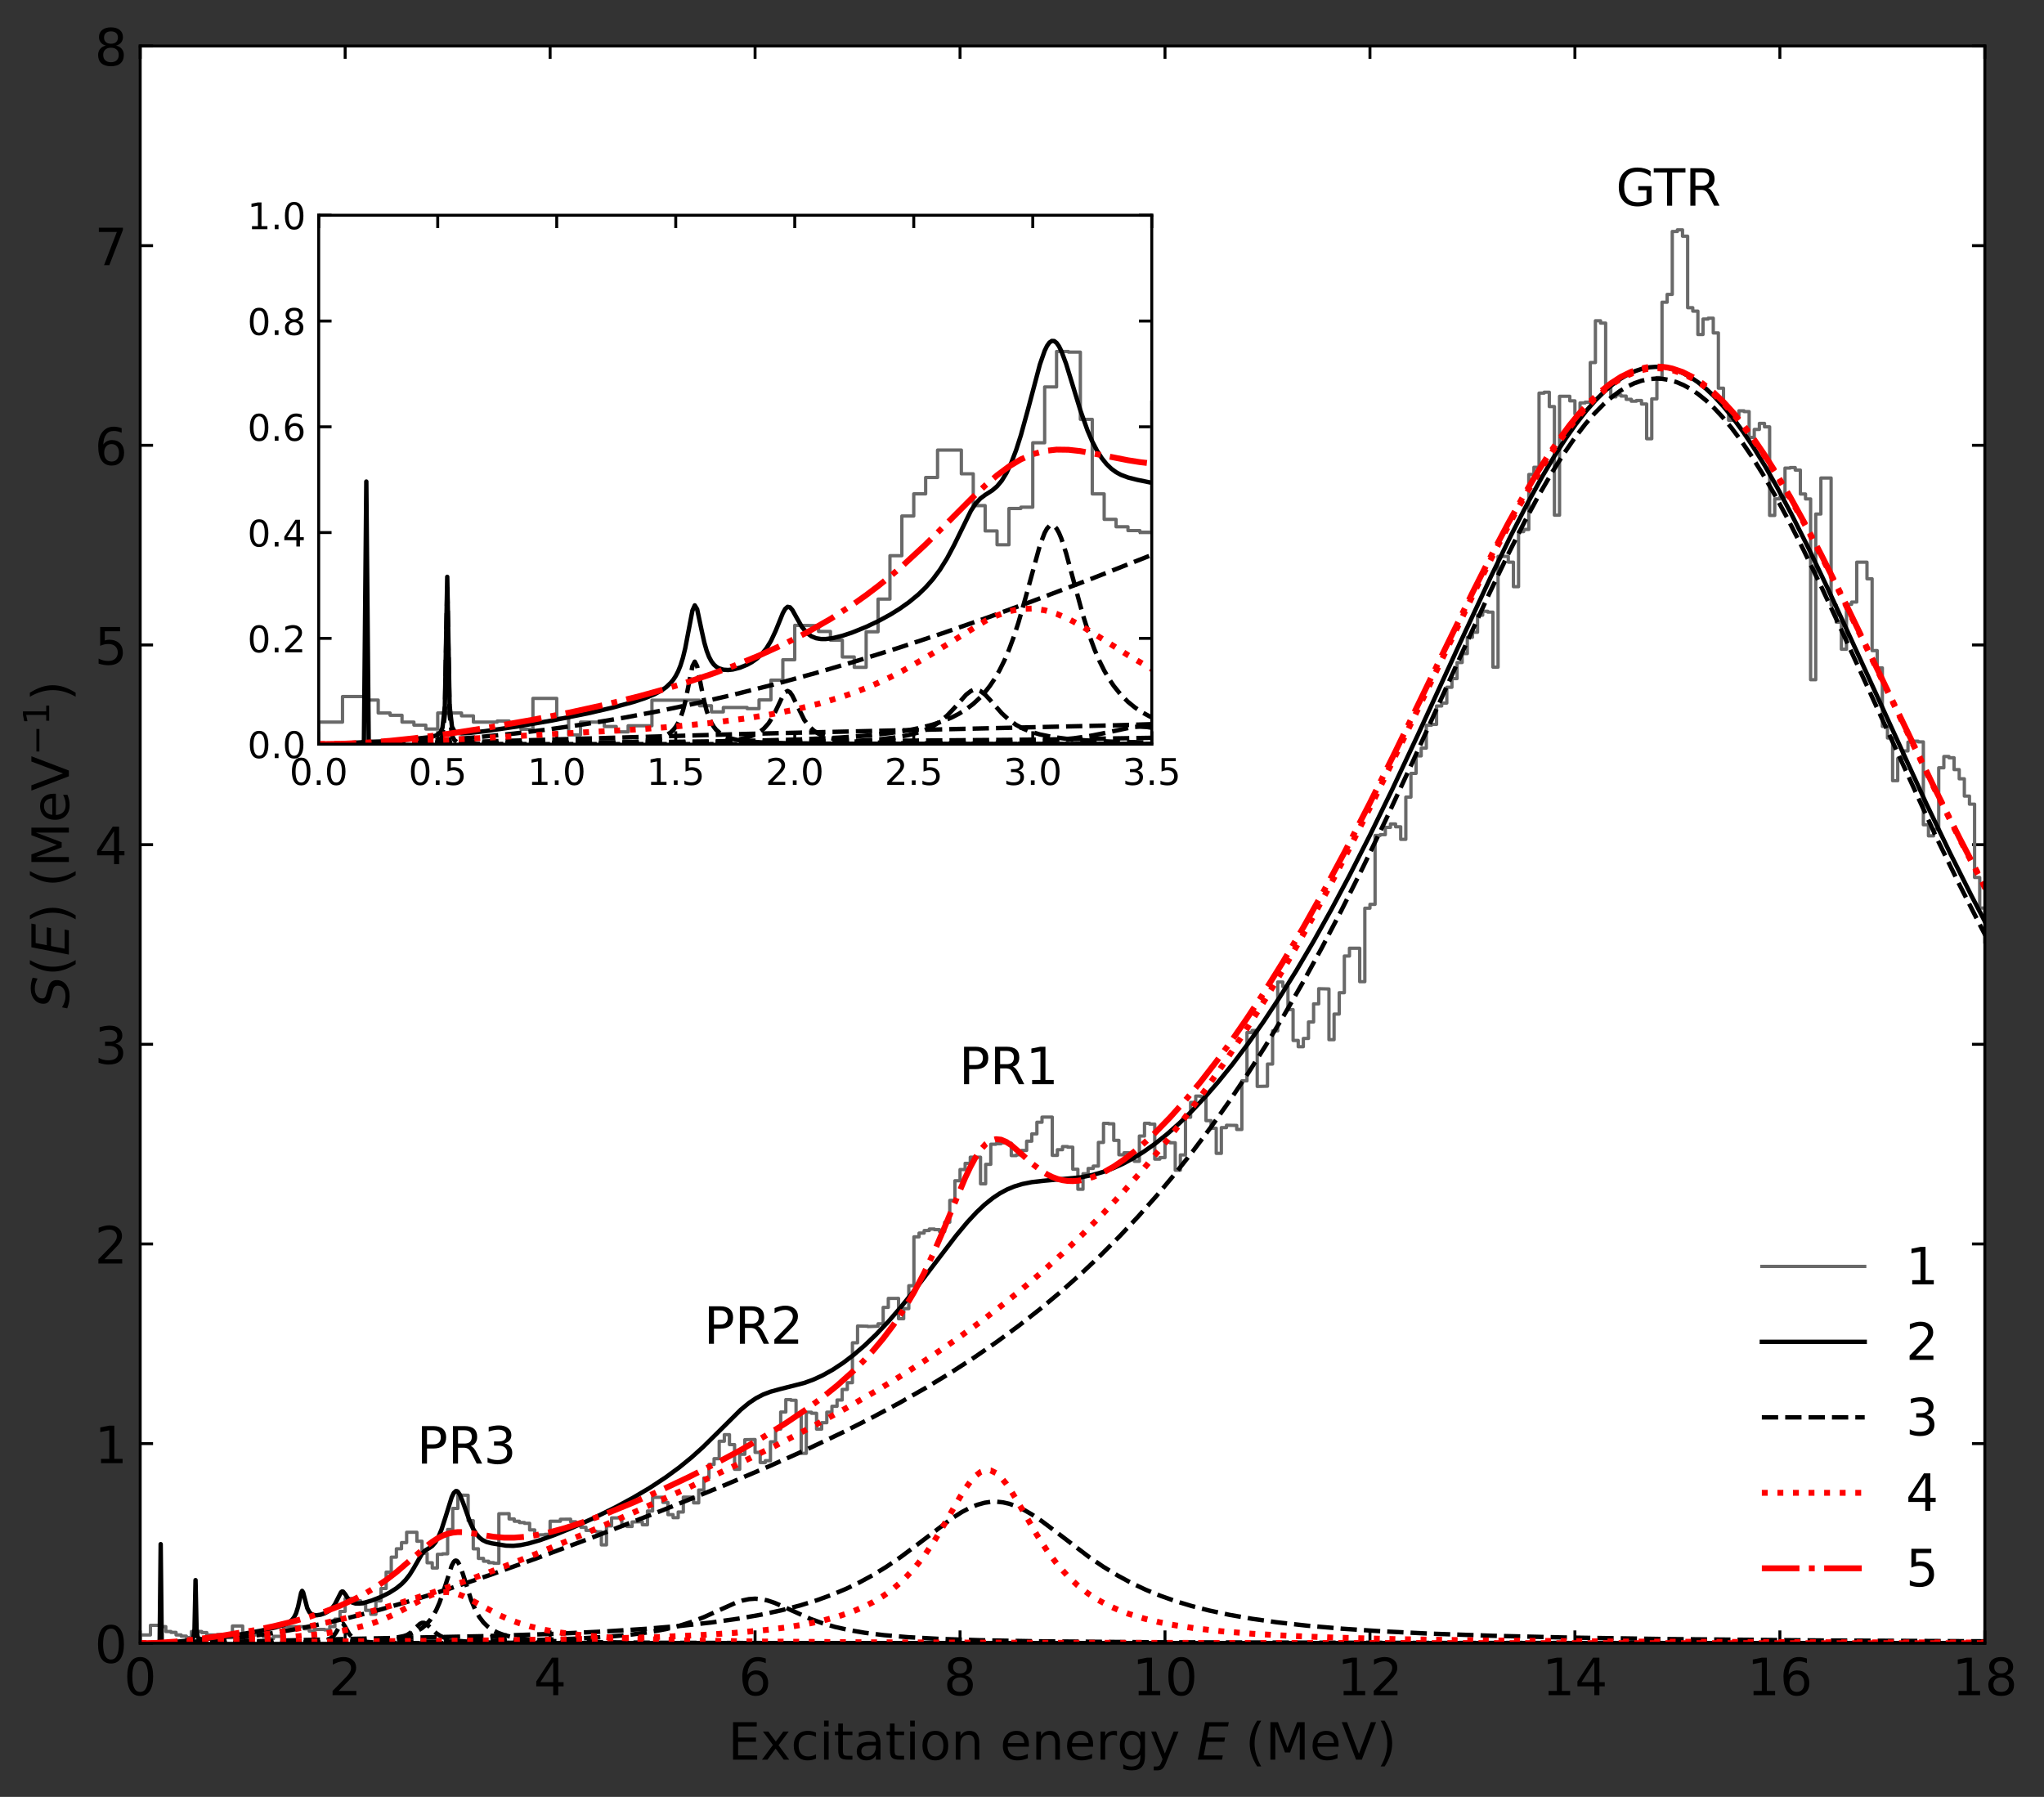 <?xml version="1.0" encoding="utf-8" standalone="no"?>
<!DOCTYPE svg PUBLIC "-//W3C//DTD SVG 1.1//EN"
  "http://www.w3.org/Graphics/SVG/1.1/DTD/svg11.dtd">
<!-- Created with matplotlib (https://matplotlib.org/) -->
<svg height="489.228pt" version="1.1" viewBox="0 0 556.475 489.228" width="556.475pt" xmlns="http://www.w3.org/2000/svg" xmlns:xlink="http://www.w3.org/1999/xlink">
 <rect x="0" y="0" width="556.475" height="489.228" fill="#333333" stroke="none"/>
 <defs>
  <style type="text/css">*{stroke-linecap:butt;stroke-linejoin:round;}</style>
 </defs>
 <g id="figure_1">
  <g id="patch_1">
   <path d="M 0 489.228 
L 556.475 489.228 
L 556.475 0 
L 0 0 
z
" style="fill:none;"/>
  </g>
  <g id="axes_1">
   <g id="patch_2">
    <path d="M 38.167 447.399 
L 540.367 447.399 
L 540.367 12.519 
L 38.167 12.519 
z
" style="fill:#ffffff;"/>
   </g>
   <g id="matplotlib.axis_1">
    <g id="xtick_1">
     <g id="line2d_1">
      <defs>
       <path d="M 0 0 
L 0 -3.5 
" id="mac25bfc7f7" style="stroke:#000000;stroke-width:0.8;"/>
      </defs>
      <g>
       <use style="stroke:#000000;stroke-width:0.8;" x="38.167" xlink:href="#mac25bfc7f7" y="447.399"/>
      </g>
     </g>
     <g id="line2d_2">
      <defs>
       <path d="M 0 0 
L 0 3.5 
" id="m52b13ce059" style="stroke:#000000;stroke-width:0.8;"/>
      </defs>
      <g>
       <use style="stroke:#000000;stroke-width:0.8;" x="38.167" xlink:href="#m52b13ce059" y="12.519"/>
      </g>
     </g>
     <g id="text_1">
      <!-- 0 -->
      <g transform="translate(33.714 461.537)scale(0.14 -0.14)">
       <defs>
        <path d="M 31.781 66.406 
Q 24.172 66.406 20.328 58.906 
Q 16.5 51.422 16.5 36.375 
Q 16.5 21.391 20.328 13.891 
Q 24.172 6.391 31.781 6.391 
Q 39.453 6.391 43.281 13.891 
Q 47.125 21.391 47.125 36.375 
Q 47.125 51.422 43.281 58.906 
Q 39.453 66.406 31.781 66.406 
z
M 31.781 74.219 
Q 44.047 74.219 50.516 64.516 
Q 56.984 54.828 56.984 36.375 
Q 56.984 17.969 50.516 8.266 
Q 44.047 -1.422 31.781 -1.422 
Q 19.531 -1.422 13.062 8.266 
Q 6.594 17.969 6.594 36.375 
Q 6.594 54.828 13.062 64.516 
Q 19.531 74.219 31.781 74.219 
z
" id="DejaVuSans-48"/>
       </defs>
       <use xlink:href="#DejaVuSans-48"/>
      </g>
     </g>
    </g>
    <g id="xtick_2">
     <g id="line2d_3">
      <g>
       <use style="stroke:#000000;stroke-width:0.8;" x="93.968" xlink:href="#mac25bfc7f7" y="447.399"/>
      </g>
     </g>
     <g id="line2d_4">
      <g>
       <use style="stroke:#000000;stroke-width:0.8;" x="93.968" xlink:href="#m52b13ce059" y="12.519"/>
      </g>
     </g>
     <g id="text_2">
      <!-- 2 -->
      <g transform="translate(89.514 461.537)scale(0.14 -0.14)">
       <defs>
        <path d="M 19.188 8.297 
L 53.609 8.297 
L 53.609 0 
L 7.328 0 
L 7.328 8.297 
Q 12.938 14.109 22.625 23.891 
Q 32.328 33.688 34.812 36.531 
Q 39.547 41.844 41.422 45.531 
Q 43.312 49.219 43.312 52.781 
Q 43.312 58.594 39.234 62.25 
Q 35.156 65.922 28.609 65.922 
Q 23.969 65.922 18.812 64.312 
Q 13.672 62.703 7.812 59.422 
L 7.812 69.391 
Q 13.766 71.781 18.938 73 
Q 24.125 74.219 28.422 74.219 
Q 39.75 74.219 46.484 68.547 
Q 53.219 62.891 53.219 53.422 
Q 53.219 48.922 51.531 44.891 
Q 49.859 40.875 45.406 35.406 
Q 44.188 33.984 37.641 27.219 
Q 31.109 20.453 19.188 8.297 
z
" id="DejaVuSans-50"/>
       </defs>
       <use xlink:href="#DejaVuSans-50"/>
      </g>
     </g>
    </g>
    <g id="xtick_3">
     <g id="line2d_5">
      <g>
       <use style="stroke:#000000;stroke-width:0.8;" x="149.768" xlink:href="#mac25bfc7f7" y="447.399"/>
      </g>
     </g>
     <g id="line2d_6">
      <g>
       <use style="stroke:#000000;stroke-width:0.8;" x="149.768" xlink:href="#m52b13ce059" y="12.519"/>
      </g>
     </g>
     <g id="text_3">
      <!-- 4 -->
      <g transform="translate(145.314 461.537)scale(0.14 -0.14)">
       <defs>
        <path d="M 37.797 64.312 
L 12.891 25.391 
L 37.797 25.391 
z
M 35.203 72.906 
L 47.609 72.906 
L 47.609 25.391 
L 58.016 25.391 
L 58.016 17.188 
L 47.609 17.188 
L 47.609 0 
L 37.797 0 
L 37.797 17.188 
L 4.891 17.188 
L 4.891 26.703 
z
" id="DejaVuSans-52"/>
       </defs>
       <use xlink:href="#DejaVuSans-52"/>
      </g>
     </g>
    </g>
    <g id="xtick_4">
     <g id="line2d_7">
      <g>
       <use style="stroke:#000000;stroke-width:0.8;" x="205.567" xlink:href="#mac25bfc7f7" y="447.399"/>
      </g>
     </g>
     <g id="line2d_8">
      <g>
       <use style="stroke:#000000;stroke-width:0.8;" x="205.567" xlink:href="#m52b13ce059" y="12.519"/>
      </g>
     </g>
     <g id="text_4">
      <!-- 6 -->
      <g transform="translate(201.114 461.537)scale(0.14 -0.14)">
       <defs>
        <path d="M 33.016 40.375 
Q 26.375 40.375 22.484 35.828 
Q 18.609 31.297 18.609 23.391 
Q 18.609 15.531 22.484 10.953 
Q 26.375 6.391 33.016 6.391 
Q 39.656 6.391 43.531 10.953 
Q 47.406 15.531 47.406 23.391 
Q 47.406 31.297 43.531 35.828 
Q 39.656 40.375 33.016 40.375 
z
M 52.594 71.297 
L 52.594 62.312 
Q 48.875 64.062 45.094 64.984 
Q 41.312 65.922 37.594 65.922 
Q 27.828 65.922 22.672 59.328 
Q 17.531 52.734 16.797 39.406 
Q 19.672 43.656 24.016 45.922 
Q 28.375 48.188 33.594 48.188 
Q 44.578 48.188 50.953 41.516 
Q 57.328 34.859 57.328 23.391 
Q 57.328 12.156 50.688 5.359 
Q 44.047 -1.422 33.016 -1.422 
Q 20.359 -1.422 13.672 8.266 
Q 6.984 17.969 6.984 36.375 
Q 6.984 53.656 15.188 63.938 
Q 23.391 74.219 37.203 74.219 
Q 40.922 74.219 44.703 73.484 
Q 48.484 72.75 52.594 71.297 
z
" id="DejaVuSans-54"/>
       </defs>
       <use xlink:href="#DejaVuSans-54"/>
      </g>
     </g>
    </g>
    <g id="xtick_5">
     <g id="line2d_9">
      <g>
       <use style="stroke:#000000;stroke-width:0.8;" x="261.368" xlink:href="#mac25bfc7f7" y="447.399"/>
      </g>
     </g>
     <g id="line2d_10">
      <g>
       <use style="stroke:#000000;stroke-width:0.8;" x="261.368" xlink:href="#m52b13ce059" y="12.519"/>
      </g>
     </g>
     <g id="text_5">
      <!-- 8 -->
      <g transform="translate(256.914 461.537)scale(0.14 -0.14)">
       <defs>
        <path d="M 31.781 34.625 
Q 24.75 34.625 20.719 30.859 
Q 16.703 27.094 16.703 20.516 
Q 16.703 13.922 20.719 10.156 
Q 24.75 6.391 31.781 6.391 
Q 38.812 6.391 42.859 10.172 
Q 46.922 13.969 46.922 20.516 
Q 46.922 27.094 42.891 30.859 
Q 38.875 34.625 31.781 34.625 
z
M 21.922 38.812 
Q 15.578 40.375 12.031 44.719 
Q 8.5 49.078 8.5 55.328 
Q 8.5 64.062 14.719 69.141 
Q 20.953 74.219 31.781 74.219 
Q 42.672 74.219 48.875 69.141 
Q 55.078 64.062 55.078 55.328 
Q 55.078 49.078 51.531 44.719 
Q 48 40.375 41.703 38.812 
Q 48.828 37.156 52.797 32.312 
Q 56.781 27.484 56.781 20.516 
Q 56.781 9.906 50.312 4.234 
Q 43.844 -1.422 31.781 -1.422 
Q 19.734 -1.422 13.25 4.234 
Q 6.781 9.906 6.781 20.516 
Q 6.781 27.484 10.781 32.312 
Q 14.797 37.156 21.922 38.812 
z
M 18.312 54.391 
Q 18.312 48.734 21.844 45.562 
Q 25.391 42.391 31.781 42.391 
Q 38.141 42.391 41.719 45.562 
Q 45.312 48.734 45.312 54.391 
Q 45.312 60.062 41.719 63.234 
Q 38.141 66.406 31.781 66.406 
Q 25.391 66.406 21.844 63.234 
Q 18.312 60.062 18.312 54.391 
z
" id="DejaVuSans-56"/>
       </defs>
       <use xlink:href="#DejaVuSans-56"/>
      </g>
     </g>
    </g>
    <g id="xtick_6">
     <g id="line2d_11">
      <g>
       <use style="stroke:#000000;stroke-width:0.8;" x="317.168" xlink:href="#mac25bfc7f7" y="447.399"/>
      </g>
     </g>
     <g id="line2d_12">
      <g>
       <use style="stroke:#000000;stroke-width:0.8;" x="317.168" xlink:href="#m52b13ce059" y="12.519"/>
      </g>
     </g>
     <g id="text_6">
      <!-- 10 -->
      <g transform="translate(308.26 461.537)scale(0.14 -0.14)">
       <defs>
        <path d="M 12.406 8.297 
L 28.516 8.297 
L 28.516 63.922 
L 10.984 60.406 
L 10.984 69.391 
L 28.422 72.906 
L 38.281 72.906 
L 38.281 8.297 
L 54.391 8.297 
L 54.391 0 
L 12.406 0 
z
" id="DejaVuSans-49"/>
       </defs>
       <use xlink:href="#DejaVuSans-49"/>
       <use x="63.623" xlink:href="#DejaVuSans-48"/>
      </g>
     </g>
    </g>
    <g id="xtick_7">
     <g id="line2d_13">
      <g>
       <use style="stroke:#000000;stroke-width:0.8;" x="372.967" xlink:href="#mac25bfc7f7" y="447.399"/>
      </g>
     </g>
     <g id="line2d_14">
      <g>
       <use style="stroke:#000000;stroke-width:0.8;" x="372.967" xlink:href="#m52b13ce059" y="12.519"/>
      </g>
     </g>
     <g id="text_7">
      <!-- 12 -->
      <g transform="translate(364.06 461.537)scale(0.14 -0.14)">
       <use xlink:href="#DejaVuSans-49"/>
       <use x="63.623" xlink:href="#DejaVuSans-50"/>
      </g>
     </g>
    </g>
    <g id="xtick_8">
     <g id="line2d_15">
      <g>
       <use style="stroke:#000000;stroke-width:0.8;" x="428.767" xlink:href="#mac25bfc7f7" y="447.399"/>
      </g>
     </g>
     <g id="line2d_16">
      <g>
       <use style="stroke:#000000;stroke-width:0.8;" x="428.767" xlink:href="#m52b13ce059" y="12.519"/>
      </g>
     </g>
     <g id="text_8">
      <!-- 14 -->
      <g transform="translate(419.86 461.537)scale(0.14 -0.14)">
       <use xlink:href="#DejaVuSans-49"/>
       <use x="63.623" xlink:href="#DejaVuSans-52"/>
      </g>
     </g>
    </g>
    <g id="xtick_9">
     <g id="line2d_17">
      <g>
       <use style="stroke:#000000;stroke-width:0.8;" x="484.567" xlink:href="#mac25bfc7f7" y="447.399"/>
      </g>
     </g>
     <g id="line2d_18">
      <g>
       <use style="stroke:#000000;stroke-width:0.8;" x="484.567" xlink:href="#m52b13ce059" y="12.519"/>
      </g>
     </g>
     <g id="text_9">
      <!-- 16 -->
      <g transform="translate(475.66 461.537)scale(0.14 -0.14)">
       <use xlink:href="#DejaVuSans-49"/>
       <use x="63.623" xlink:href="#DejaVuSans-54"/>
      </g>
     </g>
    </g>
    <g id="xtick_10">
     <g id="line2d_19">
      <g>
       <use style="stroke:#000000;stroke-width:0.8;" x="540.367" xlink:href="#mac25bfc7f7" y="447.399"/>
      </g>
     </g>
     <g id="line2d_20">
      <g>
       <use style="stroke:#000000;stroke-width:0.8;" x="540.367" xlink:href="#m52b13ce059" y="12.519"/>
      </g>
     </g>
     <g id="text_10">
      <!-- 18 -->
      <g transform="translate(531.46 461.537)scale(0.14 -0.14)">
       <use xlink:href="#DejaVuSans-49"/>
       <use x="63.623" xlink:href="#DejaVuSans-56"/>
      </g>
     </g>
    </g>
    <g id="text_11">
     <!-- Excitation energy $E$ (MeV) -->
     <g transform="translate(198.197 479.088)scale(0.14 -0.14)">
      <defs>
       <path d="M 9.812 72.906 
L 55.906 72.906 
L 55.906 64.594 
L 19.672 64.594 
L 19.672 43.016 
L 54.391 43.016 
L 54.391 34.719 
L 19.672 34.719 
L 19.672 8.297 
L 56.781 8.297 
L 56.781 0 
L 9.812 0 
z
" id="DejaVuSans-69"/>
       <path d="M 54.891 54.688 
L 35.109 28.078 
L 55.906 0 
L 45.312 0 
L 29.391 21.484 
L 13.484 0 
L 2.875 0 
L 24.125 28.609 
L 4.688 54.688 
L 15.281 54.688 
L 29.781 35.203 
L 44.281 54.688 
z
" id="DejaVuSans-120"/>
       <path d="M 48.781 52.594 
L 48.781 44.188 
Q 44.969 46.297 41.141 47.344 
Q 37.312 48.391 33.406 48.391 
Q 24.656 48.391 19.812 42.844 
Q 14.984 37.312 14.984 27.297 
Q 14.984 17.281 19.812 11.734 
Q 24.656 6.203 33.406 6.203 
Q 37.312 6.203 41.141 7.25 
Q 44.969 8.297 48.781 10.406 
L 48.781 2.094 
Q 45.016 0.344 40.984 -0.531 
Q 36.969 -1.422 32.422 -1.422 
Q 20.062 -1.422 12.781 6.344 
Q 5.516 14.109 5.516 27.297 
Q 5.516 40.672 12.859 48.328 
Q 20.219 56 33.016 56 
Q 37.156 56 41.109 55.141 
Q 45.062 54.297 48.781 52.594 
z
" id="DejaVuSans-99"/>
       <path d="M 9.422 54.688 
L 18.406 54.688 
L 18.406 0 
L 9.422 0 
z
M 9.422 75.984 
L 18.406 75.984 
L 18.406 64.594 
L 9.422 64.594 
z
" id="DejaVuSans-105"/>
       <path d="M 18.312 70.219 
L 18.312 54.688 
L 36.812 54.688 
L 36.812 47.703 
L 18.312 47.703 
L 18.312 18.016 
Q 18.312 11.328 20.141 9.422 
Q 21.969 7.516 27.594 7.516 
L 36.812 7.516 
L 36.812 0 
L 27.594 0 
Q 17.188 0 13.234 3.875 
Q 9.281 7.766 9.281 18.016 
L 9.281 47.703 
L 2.688 47.703 
L 2.688 54.688 
L 9.281 54.688 
L 9.281 70.219 
z
" id="DejaVuSans-116"/>
       <path d="M 34.281 27.484 
Q 23.391 27.484 19.188 25 
Q 14.984 22.516 14.984 16.5 
Q 14.984 11.719 18.141 8.906 
Q 21.297 6.109 26.703 6.109 
Q 34.188 6.109 38.703 11.406 
Q 43.219 16.703 43.219 25.484 
L 43.219 27.484 
z
M 52.203 31.203 
L 52.203 0 
L 43.219 0 
L 43.219 8.297 
Q 40.141 3.328 35.547 0.953 
Q 30.953 -1.422 24.312 -1.422 
Q 15.922 -1.422 10.953 3.297 
Q 6 8.016 6 15.922 
Q 6 25.141 12.172 29.828 
Q 18.359 34.516 30.609 34.516 
L 43.219 34.516 
L 43.219 35.406 
Q 43.219 41.609 39.141 45 
Q 35.062 48.391 27.688 48.391 
Q 23 48.391 18.547 47.266 
Q 14.109 46.141 10.016 43.891 
L 10.016 52.203 
Q 14.938 54.109 19.578 55.047 
Q 24.219 56 28.609 56 
Q 40.484 56 46.344 49.844 
Q 52.203 43.703 52.203 31.203 
z
" id="DejaVuSans-97"/>
       <path d="M 30.609 48.391 
Q 23.391 48.391 19.188 42.75 
Q 14.984 37.109 14.984 27.297 
Q 14.984 17.484 19.156 11.844 
Q 23.344 6.203 30.609 6.203 
Q 37.797 6.203 41.984 11.859 
Q 46.188 17.531 46.188 27.297 
Q 46.188 37.016 41.984 42.703 
Q 37.797 48.391 30.609 48.391 
z
M 30.609 56 
Q 42.328 56 49.016 48.375 
Q 55.719 40.766 55.719 27.297 
Q 55.719 13.875 49.016 6.219 
Q 42.328 -1.422 30.609 -1.422 
Q 18.844 -1.422 12.172 6.219 
Q 5.516 13.875 5.516 27.297 
Q 5.516 40.766 12.172 48.375 
Q 18.844 56 30.609 56 
z
" id="DejaVuSans-111"/>
       <path d="M 54.891 33.016 
L 54.891 0 
L 45.906 0 
L 45.906 32.719 
Q 45.906 40.484 42.875 44.328 
Q 39.844 48.188 33.797 48.188 
Q 26.516 48.188 22.312 43.547 
Q 18.109 38.922 18.109 30.906 
L 18.109 0 
L 9.078 0 
L 9.078 54.688 
L 18.109 54.688 
L 18.109 46.188 
Q 21.344 51.125 25.703 53.562 
Q 30.078 56 35.797 56 
Q 45.219 56 50.047 50.172 
Q 54.891 44.344 54.891 33.016 
z
" id="DejaVuSans-110"/>
       <path id="DejaVuSans-32"/>
       <path d="M 56.203 29.594 
L 56.203 25.203 
L 14.891 25.203 
Q 15.484 15.922 20.484 11.062 
Q 25.484 6.203 34.422 6.203 
Q 39.594 6.203 44.453 7.469 
Q 49.312 8.734 54.109 11.281 
L 54.109 2.781 
Q 49.266 0.734 44.188 -0.344 
Q 39.109 -1.422 33.891 -1.422 
Q 20.797 -1.422 13.156 6.188 
Q 5.516 13.812 5.516 26.812 
Q 5.516 40.234 12.766 48.109 
Q 20.016 56 32.328 56 
Q 43.359 56 49.781 48.891 
Q 56.203 41.797 56.203 29.594 
z
M 47.219 32.234 
Q 47.125 39.594 43.094 43.984 
Q 39.062 48.391 32.422 48.391 
Q 24.906 48.391 20.391 44.141 
Q 15.875 39.891 15.188 32.172 
z
" id="DejaVuSans-101"/>
       <path d="M 41.109 46.297 
Q 39.594 47.172 37.812 47.578 
Q 36.031 48 33.891 48 
Q 26.266 48 22.188 43.047 
Q 18.109 38.094 18.109 28.812 
L 18.109 0 
L 9.078 0 
L 9.078 54.688 
L 18.109 54.688 
L 18.109 46.188 
Q 20.953 51.172 25.484 53.578 
Q 30.031 56 36.531 56 
Q 37.453 56 38.578 55.875 
Q 39.703 55.766 41.062 55.516 
z
" id="DejaVuSans-114"/>
       <path d="M 45.406 27.984 
Q 45.406 37.75 41.375 43.109 
Q 37.359 48.484 30.078 48.484 
Q 22.859 48.484 18.828 43.109 
Q 14.797 37.75 14.797 27.984 
Q 14.797 18.266 18.828 12.891 
Q 22.859 7.516 30.078 7.516 
Q 37.359 7.516 41.375 12.891 
Q 45.406 18.266 45.406 27.984 
z
M 54.391 6.781 
Q 54.391 -7.172 48.188 -13.984 
Q 42 -20.797 29.203 -20.797 
Q 24.469 -20.797 20.266 -20.094 
Q 16.062 -19.391 12.109 -17.922 
L 12.109 -9.188 
Q 16.062 -11.328 19.922 -12.344 
Q 23.781 -13.375 27.781 -13.375 
Q 36.625 -13.375 41.016 -8.766 
Q 45.406 -4.156 45.406 5.172 
L 45.406 9.625 
Q 42.625 4.781 38.281 2.391 
Q 33.938 0 27.875 0 
Q 17.828 0 11.672 7.656 
Q 5.516 15.328 5.516 27.984 
Q 5.516 40.672 11.672 48.328 
Q 17.828 56 27.875 56 
Q 33.938 56 38.281 53.609 
Q 42.625 51.219 45.406 46.391 
L 45.406 54.688 
L 54.391 54.688 
z
" id="DejaVuSans-103"/>
       <path d="M 32.172 -5.078 
Q 28.375 -14.844 24.75 -17.812 
Q 21.141 -20.797 15.094 -20.797 
L 7.906 -20.797 
L 7.906 -13.281 
L 13.188 -13.281 
Q 16.891 -13.281 18.938 -11.516 
Q 21 -9.766 23.484 -3.219 
L 25.094 0.875 
L 2.984 54.688 
L 12.5 54.688 
L 29.594 11.922 
L 46.688 54.688 
L 56.203 54.688 
z
" id="DejaVuSans-121"/>
       <path d="M 16.891 72.906 
L 62.984 72.906 
L 61.375 64.594 
L 25.094 64.594 
L 20.906 43.016 
L 55.719 43.016 
L 54.109 34.719 
L 19.281 34.719 
L 14.203 8.297 
L 51.312 8.297 
L 49.703 0 
L 2.688 0 
z
" id="DejaVuSans-Oblique-69"/>
       <path d="M 31 75.875 
Q 24.469 64.656 21.281 53.656 
Q 18.109 42.672 18.109 31.391 
Q 18.109 20.125 21.312 9.062 
Q 24.516 -2 31 -13.188 
L 23.188 -13.188 
Q 15.875 -1.703 12.234 9.375 
Q 8.594 20.453 8.594 31.391 
Q 8.594 42.281 12.203 53.312 
Q 15.828 64.359 23.188 75.875 
z
" id="DejaVuSans-40"/>
       <path d="M 9.812 72.906 
L 24.516 72.906 
L 43.109 23.297 
L 61.812 72.906 
L 76.516 72.906 
L 76.516 0 
L 66.891 0 
L 66.891 64.016 
L 48.094 14.016 
L 38.188 14.016 
L 19.391 64.016 
L 19.391 0 
L 9.812 0 
z
" id="DejaVuSans-77"/>
       <path d="M 28.609 0 
L 0.781 72.906 
L 11.078 72.906 
L 34.188 11.531 
L 57.328 72.906 
L 67.578 72.906 
L 39.797 0 
z
" id="DejaVuSans-86"/>
       <path d="M 8.016 75.875 
L 15.828 75.875 
Q 23.141 64.359 26.781 53.312 
Q 30.422 42.281 30.422 31.391 
Q 30.422 20.453 26.781 9.375 
Q 23.141 -1.703 15.828 -13.188 
L 8.016 -13.188 
Q 14.5 -2 17.703 9.062 
Q 20.906 20.125 20.906 31.391 
Q 20.906 42.672 17.703 53.656 
Q 14.5 64.656 8.016 75.875 
z
" id="DejaVuSans-41"/>
      </defs>
      <use transform="translate(0 0.016)" xlink:href="#DejaVuSans-69"/>
      <use transform="translate(63.184 0.016)" xlink:href="#DejaVuSans-120"/>
      <use transform="translate(122.363 0.016)" xlink:href="#DejaVuSans-99"/>
      <use transform="translate(177.344 0.016)" xlink:href="#DejaVuSans-105"/>
      <use transform="translate(205.127 0.016)" xlink:href="#DejaVuSans-116"/>
      <use transform="translate(244.336 0.016)" xlink:href="#DejaVuSans-97"/>
      <use transform="translate(305.615 0.016)" xlink:href="#DejaVuSans-116"/>
      <use transform="translate(344.824 0.016)" xlink:href="#DejaVuSans-105"/>
      <use transform="translate(372.607 0.016)" xlink:href="#DejaVuSans-111"/>
      <use transform="translate(433.789 0.016)" xlink:href="#DejaVuSans-110"/>
      <use transform="translate(497.168 0.016)" xlink:href="#DejaVuSans-32"/>
      <use transform="translate(528.955 0.016)" xlink:href="#DejaVuSans-101"/>
      <use transform="translate(590.479 0.016)" xlink:href="#DejaVuSans-110"/>
      <use transform="translate(653.857 0.016)" xlink:href="#DejaVuSans-101"/>
      <use transform="translate(715.381 0.016)" xlink:href="#DejaVuSans-114"/>
      <use transform="translate(756.494 0.016)" xlink:href="#DejaVuSans-103"/>
      <use transform="translate(819.971 0.016)" xlink:href="#DejaVuSans-121"/>
      <use transform="translate(879.15 0.016)" xlink:href="#DejaVuSans-32"/>
      <use transform="translate(910.938 0.016)" xlink:href="#DejaVuSans-Oblique-69"/>
      <use transform="translate(974.121 0.016)" xlink:href="#DejaVuSans-32"/>
      <use transform="translate(1005.908 0.016)" xlink:href="#DejaVuSans-40"/>
      <use transform="translate(1044.922 0.016)" xlink:href="#DejaVuSans-77"/>
      <use transform="translate(1131.201 0.016)" xlink:href="#DejaVuSans-101"/>
      <use transform="translate(1192.725 0.016)" xlink:href="#DejaVuSans-86"/>
      <use transform="translate(1261.133 0.016)" xlink:href="#DejaVuSans-41"/>
     </g>
    </g>
   </g>
   <g id="matplotlib.axis_2">
    <g id="ytick_1">
     <g id="line2d_21">
      <defs>
       <path d="M 0 0 
L 3.5 0 
" id="m9284cf09bb" style="stroke:#000000;stroke-width:0.8;"/>
      </defs>
      <g>
       <use style="stroke:#000000;stroke-width:0.8;" x="38.167" xlink:href="#m9284cf09bb" y="447.399"/>
      </g>
     </g>
     <g id="line2d_22">
      <defs>
       <path d="M 0 0 
L -3.5 0 
" id="maba1570207" style="stroke:#000000;stroke-width:0.8;"/>
      </defs>
      <g>
       <use style="stroke:#000000;stroke-width:0.8;" x="540.367" xlink:href="#maba1570207" y="447.399"/>
      </g>
     </g>
     <g id="text_12">
      <!-- 0 -->
      <g transform="translate(25.76 452.718)scale(0.14 -0.14)">
       <use xlink:href="#DejaVuSans-48"/>
      </g>
     </g>
    </g>
    <g id="ytick_2">
     <g id="line2d_23">
      <g>
       <use style="stroke:#000000;stroke-width:0.8;" x="38.167" xlink:href="#m9284cf09bb" y="393.039"/>
      </g>
     </g>
     <g id="line2d_24">
      <g>
       <use style="stroke:#000000;stroke-width:0.8;" x="540.367" xlink:href="#maba1570207" y="393.039"/>
      </g>
     </g>
     <g id="text_13">
      <!-- 1 -->
      <g transform="translate(25.76 398.358)scale(0.14 -0.14)">
       <use xlink:href="#DejaVuSans-49"/>
      </g>
     </g>
    </g>
    <g id="ytick_3">
     <g id="line2d_25">
      <g>
       <use style="stroke:#000000;stroke-width:0.8;" x="38.167" xlink:href="#m9284cf09bb" y="338.679"/>
      </g>
     </g>
     <g id="line2d_26">
      <g>
       <use style="stroke:#000000;stroke-width:0.8;" x="540.367" xlink:href="#maba1570207" y="338.679"/>
      </g>
     </g>
     <g id="text_14">
      <!-- 2 -->
      <g transform="translate(25.76 343.998)scale(0.14 -0.14)">
       <use xlink:href="#DejaVuSans-50"/>
      </g>
     </g>
    </g>
    <g id="ytick_4">
     <g id="line2d_27">
      <g>
       <use style="stroke:#000000;stroke-width:0.8;" x="38.167" xlink:href="#m9284cf09bb" y="284.319"/>
      </g>
     </g>
     <g id="line2d_28">
      <g>
       <use style="stroke:#000000;stroke-width:0.8;" x="540.367" xlink:href="#maba1570207" y="284.319"/>
      </g>
     </g>
     <g id="text_15">
      <!-- 3 -->
      <g transform="translate(25.76 289.638)scale(0.14 -0.14)">
       <defs>
        <path d="M 40.578 39.312 
Q 47.656 37.797 51.625 33 
Q 55.609 28.219 55.609 21.188 
Q 55.609 10.406 48.188 4.484 
Q 40.766 -1.422 27.094 -1.422 
Q 22.516 -1.422 17.656 -0.516 
Q 12.797 0.391 7.625 2.203 
L 7.625 11.719 
Q 11.719 9.328 16.594 8.109 
Q 21.484 6.891 26.812 6.891 
Q 36.078 6.891 40.938 10.547 
Q 45.797 14.203 45.797 21.188 
Q 45.797 27.641 41.281 31.266 
Q 36.766 34.906 28.719 34.906 
L 20.219 34.906 
L 20.219 43.016 
L 29.109 43.016 
Q 36.375 43.016 40.234 45.922 
Q 44.094 48.828 44.094 54.297 
Q 44.094 59.906 40.109 62.906 
Q 36.141 65.922 28.719 65.922 
Q 24.656 65.922 20.016 65.031 
Q 15.375 64.156 9.812 62.312 
L 9.812 71.094 
Q 15.438 72.656 20.344 73.438 
Q 25.25 74.219 29.594 74.219 
Q 40.828 74.219 47.359 69.109 
Q 53.906 64.016 53.906 55.328 
Q 53.906 49.266 50.438 45.094 
Q 46.969 40.922 40.578 39.312 
z
" id="DejaVuSans-51"/>
       </defs>
       <use xlink:href="#DejaVuSans-51"/>
      </g>
     </g>
    </g>
    <g id="ytick_5">
     <g id="line2d_29">
      <g>
       <use style="stroke:#000000;stroke-width:0.8;" x="38.167" xlink:href="#m9284cf09bb" y="229.959"/>
      </g>
     </g>
     <g id="line2d_30">
      <g>
       <use style="stroke:#000000;stroke-width:0.8;" x="540.367" xlink:href="#maba1570207" y="229.959"/>
      </g>
     </g>
     <g id="text_16">
      <!-- 4 -->
      <g transform="translate(25.76 235.278)scale(0.14 -0.14)">
       <use xlink:href="#DejaVuSans-52"/>
      </g>
     </g>
    </g>
    <g id="ytick_6">
     <g id="line2d_31">
      <g>
       <use style="stroke:#000000;stroke-width:0.8;" x="38.167" xlink:href="#m9284cf09bb" y="175.599"/>
      </g>
     </g>
     <g id="line2d_32">
      <g>
       <use style="stroke:#000000;stroke-width:0.8;" x="540.367" xlink:href="#maba1570207" y="175.599"/>
      </g>
     </g>
     <g id="text_17">
      <!-- 5 -->
      <g transform="translate(25.76 180.918)scale(0.14 -0.14)">
       <defs>
        <path d="M 10.797 72.906 
L 49.516 72.906 
L 49.516 64.594 
L 19.828 64.594 
L 19.828 46.734 
Q 21.969 47.469 24.109 47.828 
Q 26.266 48.188 28.422 48.188 
Q 40.625 48.188 47.75 41.5 
Q 54.891 34.812 54.891 23.391 
Q 54.891 11.625 47.562 5.094 
Q 40.234 -1.422 26.906 -1.422 
Q 22.312 -1.422 17.547 -0.641 
Q 12.797 0.141 7.719 1.703 
L 7.719 11.625 
Q 12.109 9.234 16.797 8.062 
Q 21.484 6.891 26.703 6.891 
Q 35.156 6.891 40.078 11.328 
Q 45.016 15.766 45.016 23.391 
Q 45.016 31 40.078 35.438 
Q 35.156 39.891 26.703 39.891 
Q 22.75 39.891 18.812 39.016 
Q 14.891 38.141 10.797 36.281 
z
" id="DejaVuSans-53"/>
       </defs>
       <use xlink:href="#DejaVuSans-53"/>
      </g>
     </g>
    </g>
    <g id="ytick_7">
     <g id="line2d_33">
      <g>
       <use style="stroke:#000000;stroke-width:0.8;" x="38.167" xlink:href="#m9284cf09bb" y="121.239"/>
      </g>
     </g>
     <g id="line2d_34">
      <g>
       <use style="stroke:#000000;stroke-width:0.8;" x="540.367" xlink:href="#maba1570207" y="121.239"/>
      </g>
     </g>
     <g id="text_18">
      <!-- 6 -->
      <g transform="translate(25.76 126.558)scale(0.14 -0.14)">
       <use xlink:href="#DejaVuSans-54"/>
      </g>
     </g>
    </g>
    <g id="ytick_8">
     <g id="line2d_35">
      <g>
       <use style="stroke:#000000;stroke-width:0.8;" x="38.167" xlink:href="#m9284cf09bb" y="66.879"/>
      </g>
     </g>
     <g id="line2d_36">
      <g>
       <use style="stroke:#000000;stroke-width:0.8;" x="540.367" xlink:href="#maba1570207" y="66.879"/>
      </g>
     </g>
     <g id="text_19">
      <!-- 7 -->
      <g transform="translate(25.76 72.198)scale(0.14 -0.14)">
       <defs>
        <path d="M 8.203 72.906 
L 55.078 72.906 
L 55.078 68.703 
L 28.609 0 
L 18.312 0 
L 43.219 64.594 
L 8.203 64.594 
z
" id="DejaVuSans-55"/>
       </defs>
       <use xlink:href="#DejaVuSans-55"/>
      </g>
     </g>
    </g>
    <g id="ytick_9">
     <g id="line2d_37">
      <g>
       <use style="stroke:#000000;stroke-width:0.8;" x="38.167" xlink:href="#m9284cf09bb" y="12.519"/>
      </g>
     </g>
     <g id="line2d_38">
      <g>
       <use style="stroke:#000000;stroke-width:0.8;" x="540.367" xlink:href="#maba1570207" y="12.519"/>
      </g>
     </g>
     <g id="text_20">
      <!-- 8 -->
      <g transform="translate(25.76 17.838)scale(0.14 -0.14)">
       <use xlink:href="#DejaVuSans-56"/>
      </g>
     </g>
    </g>
    <g id="text_21">
     <!-- $S(E)$ $(\mathrm{MeV}^{-1}$) -->
     <g transform="translate(18.848 274.619)rotate(-90)scale(0.14 -0.14)">
      <defs>
       <path d="M 60.297 70.516 
L 58.406 60.891 
Q 53.469 63.531 48.609 64.875 
Q 43.75 66.219 39.203 66.219 
Q 30.375 66.219 25.141 62.359 
Q 19.922 58.5 19.922 52.094 
Q 19.922 48.578 21.844 46.703 
Q 23.781 44.828 31.781 42.672 
L 37.703 41.219 
Q 47.703 38.625 51.609 34.641 
Q 55.516 30.672 55.516 23.484 
Q 55.516 12.453 46.844 5.516 
Q 38.188 -1.422 24.031 -1.422 
Q 18.219 -1.422 12.359 -0.266 
Q 6.5 0.875 0.594 3.219 
L 2.594 13.375 
Q 8.016 10.016 13.453 8.297 
Q 18.891 6.594 24.312 6.594 
Q 33.547 6.594 39.109 10.688 
Q 44.672 14.797 44.672 21.391 
Q 44.672 25.781 42.453 28.047 
Q 40.234 30.328 32.906 32.172 
L 27 33.688 
Q 16.891 36.328 13.203 39.766 
Q 9.516 43.219 9.516 49.422 
Q 9.516 60.297 17.891 67.25 
Q 26.266 74.219 39.703 74.219 
Q 44.922 74.219 50.047 73.281 
Q 55.172 72.359 60.297 70.516 
z
" id="DejaVuSans-Oblique-83"/>
       <path d="M 10.594 35.5 
L 73.188 35.5 
L 73.188 27.203 
L 10.594 27.203 
z
" id="DejaVuSans-8722"/>
      </defs>
      <use transform="translate(0 0.684)" xlink:href="#DejaVuSans-Oblique-83"/>
      <use transform="translate(63.477 0.684)" xlink:href="#DejaVuSans-40"/>
      <use transform="translate(102.49 0.684)" xlink:href="#DejaVuSans-Oblique-69"/>
      <use transform="translate(165.674 0.684)" xlink:href="#DejaVuSans-41"/>
      <use transform="translate(204.688 0.684)" xlink:href="#DejaVuSans-32"/>
      <use transform="translate(236.475 0.684)" xlink:href="#DejaVuSans-40"/>
      <use transform="translate(275.488 0.684)" xlink:href="#DejaVuSans-77"/>
      <use transform="translate(361.768 0.684)" xlink:href="#DejaVuSans-101"/>
      <use transform="translate(423.291 0.684)" xlink:href="#DejaVuSans-86"/>
      <use transform="translate(492.656 38.966)scale(0.7)" xlink:href="#DejaVuSans-8722"/>
      <use transform="translate(551.309 38.966)scale(0.7)" xlink:href="#DejaVuSans-49"/>
      <use transform="translate(598.579 0.684)" xlink:href="#DejaVuSans-41"/>
     </g>
    </g>
   </g>
   <g id="line2d_39">
    <path clip-path="url(#p32d2682732)" d="M 38.167 446.636 
L 38.167 445.135 
L 40.958 445.135 
L 40.958 442.508 
L 43.748 442.508 
L 43.748 442.868 
L 45.142 442.868 
L 45.142 444.197 
L 46.538 444.197 
L 46.538 444.433 
L 47.932 444.433 
L 47.932 445.132 
L 49.328 445.132 
L 49.328 445.445 
L 50.722 445.445 
L 50.722 445.845 
L 52.117 445.845 
L 52.117 444.197 
L 54.907 444.197 
L 54.907 444.493 
L 56.303 444.493 
L 56.303 445.135 
L 59.093 445.135 
L 59.093 445.022 
L 60.487 445.022 
L 60.487 445.397 
L 61.883 445.397 
L 61.883 445.871 
L 63.278 445.871 
L 63.278 442.696 
L 66.067 442.696 
L 66.067 444.73 
L 67.463 444.73 
L 67.463 446.448 
L 68.858 446.448 
L 68.858 445.135 
L 71.647 445.135 
L 71.647 445.586 
L 73.043 445.586 
L 73.043 446.138 
L 74.438 446.138 
L 74.438 445.51 
L 77.228 445.51 
L 77.228 442.883 
L 82.808 442.883 
L 82.808 443.454 
L 84.203 443.454 
L 84.203 444.086 
L 85.597 444.086 
L 85.597 443.634 
L 88.388 443.634 
L 88.388 443.752 
L 89.782 443.752 
L 89.782 442.852 
L 91.177 442.852 
L 91.177 440.819 
L 92.573 440.819 
L 92.573 438.725 
L 93.968 438.725 
L 93.968 435.19 
L 96.757 435.221 
L 96.757 435.817 
L 98.153 435.817 
L 98.153 436.713 
L 99.547 436.713 
L 99.547 438.438 
L 100.942 438.438 
L 100.942 439.506 
L 102.338 439.506 
L 102.338 435.851 
L 103.733 435.851 
L 103.733 432.492 
L 105.127 432.492 
L 105.127 428.03 
L 106.522 428.03 
L 106.522 423.952 
L 107.918 423.952 
L 107.918 421.675 
L 109.312 421.675 
L 109.312 419.995 
L 110.707 419.995 
L 110.707 417.176 
L 113.498 417.176 
L 113.498 419.615 
L 114.892 419.615 
L 114.892 422.885 
L 116.287 422.885 
L 116.287 425.485 
L 117.683 425.485 
L 117.683 426.908 
L 119.078 426.908 
L 119.078 423.181 
L 120.472 423.181 
L 120.472 423.046 
L 121.868 423.046 
L 121.868 416.426 
L 123.263 416.426 
L 123.263 410.686 
L 124.657 410.686 
L 124.657 407.044 
L 127.448 407.109 
L 127.448 414.019 
L 128.843 414.019 
L 128.843 421.68 
L 130.238 421.68 
L 130.238 424.296 
L 131.632 424.296 
L 131.632 425.057 
L 133.028 425.057 
L 133.028 425.451 
L 134.423 425.451 
L 134.423 425.619 
L 135.817 425.619 
L 135.817 412.134 
L 138.607 412.11 
L 138.607 413.549 
L 140.002 413.549 
L 140.002 414.174 
L 141.398 414.174 
L 141.398 414.524 
L 142.792 414.524 
L 142.792 414.737 
L 144.188 414.737 
L 144.188 416.537 
L 145.583 416.537 
L 145.583 417.914 
L 148.373 417.86 
L 148.373 417.743 
L 149.768 417.743 
L 149.768 414.174 
L 152.558 414.174 
L 152.558 413.644 
L 155.347 413.611 
L 155.347 414.316 
L 156.743 414.316 
L 156.743 414.737 
L 158.137 414.737 
L 158.137 415.817 
L 159.532 415.817 
L 159.532 416.672 
L 160.928 416.672 
L 160.928 416.909 
L 162.322 416.909 
L 162.322 417.065 
L 163.718 417.065 
L 163.718 420.611 
L 165.113 420.611 
L 165.113 415.439 
L 166.507 415.439 
L 166.507 413.272 
L 169.298 413.259 
L 169.298 415.22 
L 170.692 415.22 
L 170.692 415.603 
L 172.088 415.603 
L 172.088 414.374 
L 174.877 414.293 
L 174.877 415.135 
L 176.273 415.135 
L 176.273 411.391 
L 177.667 411.391 
L 177.667 407.7 
L 180.458 407.631 
L 180.458 409.039 
L 181.852 409.039 
L 181.852 412.375 
L 183.248 412.375 
L 183.248 413.203 
L 184.643 413.203 
L 184.643 411.662 
L 186.037 411.662 
L 186.037 407.617 
L 188.827 407.612 
L 188.827 409.177 
L 190.222 409.177 
L 190.222 405.679 
L 191.618 405.679 
L 191.618 402.401 
L 193.012 402.401 
L 193.012 398.714 
L 194.407 398.714 
L 194.407 397.136 
L 195.803 397.136 
L 195.803 392.394 
L 197.197 392.394 
L 197.197 390.603 
L 198.593 390.603 
L 198.593 393.308 
L 199.988 393.308 
L 199.988 400.027 
L 201.382 400.027 
L 201.382 395.942 
L 202.778 395.942 
L 202.778 391.968 
L 205.567 391.924 
L 205.567 395.43 
L 206.963 395.43 
L 206.963 398.187 
L 208.357 398.187 
L 208.357 397.689 
L 209.752 397.689 
L 209.752 392.546 
L 211.148 392.546 
L 211.148 389.087 
L 212.542 389.087 
L 212.542 384.444 
L 213.938 384.444 
L 213.938 381.058 
L 215.333 381.058 
L 215.333 381.238 
L 216.727 381.238 
L 216.727 385.415 
L 218.123 385.415 
L 218.123 395.688 
L 219.518 395.688 
L 219.518 384.489 
L 220.912 384.489 
L 220.912 384.779 
L 222.308 384.779 
L 222.308 389.091 
L 223.702 389.091 
L 223.702 387.345 
L 225.097 387.345 
L 225.097 384.481 
L 226.493 384.481 
L 226.493 382.879 
L 227.887 382.879 
L 227.887 381.166 
L 229.282 381.166 
L 229.282 378.296 
L 230.678 378.296 
L 230.678 376.448 
L 232.072 376.448 
L 232.072 365.594 
L 233.468 365.594 
L 233.468 361.011 
L 236.257 361.078 
L 236.257 361.176 
L 239.048 361.076 
L 239.048 360.42 
L 240.442 360.42 
L 240.442 355.951 
L 241.838 355.951 
L 241.838 353.503 
L 244.627 353.5 
L 244.627 359.036 
L 246.023 359.036 
L 246.023 356.284 
L 247.417 356.284 
L 247.417 350.055 
L 248.812 350.055 
L 248.812 336.745 
L 250.208 336.745 
L 250.208 335.721 
L 251.602 335.721 
L 251.602 335.023 
L 252.998 335.023 
L 252.998 334.617 
L 254.393 334.617 
L 254.393 334.787 
L 255.787 334.787 
L 255.787 335.298 
L 257.183 335.298 
L 257.183 332.76 
L 258.577 332.76 
L 258.577 326.816 
L 259.973 326.816 
L 259.973 321.467 
L 261.368 321.467 
L 261.368 318.423 
L 262.762 318.423 
L 262.762 316.729 
L 264.158 316.729 
L 264.158 315.064 
L 266.947 315.062 
L 266.947 322.306 
L 268.342 322.306 
L 268.342 317.004 
L 269.738 317.004 
L 269.738 311.533 
L 271.132 311.533 
L 271.132 311.389 
L 272.527 311.389 
L 272.527 311.139 
L 273.923 311.139 
L 273.923 311.262 
L 275.317 311.262 
L 275.317 314.614 
L 276.712 314.614 
L 276.712 314.395 
L 278.108 314.395 
L 278.108 313.22 
L 279.502 313.22 
L 279.502 310.702 
L 280.897 310.702 
L 280.897 308.717 
L 282.293 308.717 
L 282.293 305.543 
L 283.688 305.543 
L 283.688 304.145 
L 286.478 304.143 
L 286.478 314.556 
L 287.873 314.556 
L 287.873 313.021 
L 289.267 313.021 
L 289.267 312.162 
L 290.663 312.162 
L 290.663 312.331 
L 292.058 312.331 
L 292.058 318.332 
L 293.452 318.332 
L 293.452 323.786 
L 294.848 323.786 
L 294.848 319.565 
L 296.243 319.565 
L 296.243 318.126 
L 297.637 318.126 
L 297.637 317.484 
L 299.033 317.484 
L 299.033 311.037 
L 300.428 311.037 
L 300.428 305.84 
L 301.822 305.84 
L 301.822 305.969 
L 303.217 305.969 
L 303.217 310.474 
L 304.613 310.474 
L 304.613 314.404 
L 306.007 314.404 
L 306.007 313.857 
L 307.402 313.857 
L 307.402 314.029 
L 308.798 314.029 
L 308.798 316.17 
L 310.192 316.17 
L 310.192 309.298 
L 311.587 309.298 
L 311.587 305.824 
L 312.983 305.824 
L 312.983 306.046 
L 314.377 306.046 
L 314.377 315.58 
L 315.772 315.58 
L 315.772 315.17 
L 317.168 315.17 
L 317.168 310.974 
L 318.562 310.974 
L 318.562 311.127 
L 319.957 311.127 
L 319.957 318.59 
L 321.353 318.59 
L 321.353 314.445 
L 322.748 314.445 
L 322.748 304.181 
L 324.142 304.181 
L 324.142 300.146 
L 325.538 300.146 
L 325.538 298.418 
L 326.933 298.418 
L 326.933 298.581 
L 328.327 298.581 
L 328.327 305.103 
L 329.723 305.103 
L 329.723 307.176 
L 331.118 307.176 
L 331.118 314.013 
L 332.512 314.013 
L 332.512 307.002 
L 333.908 307.002 
L 333.908 306.364 
L 336.697 306.406 
L 336.697 307.51 
L 338.092 307.51 
L 338.092 294.261 
L 339.488 294.261 
L 339.488 281.112 
L 340.882 281.112 
L 340.882 280.559 
L 342.277 280.559 
L 342.277 295.796 
L 345.067 295.729 
L 345.067 289.699 
L 346.462 289.699 
L 346.462 280.65 
L 347.858 280.65 
L 347.858 267.365 
L 349.252 267.365 
L 349.252 268.604 
L 350.647 268.604 
L 350.647 274.869 
L 352.043 274.869 
L 352.043 283.274 
L 353.438 283.274 
L 353.438 284.981 
L 354.832 284.981 
L 354.832 282.724 
L 356.228 282.724 
L 356.228 278.244 
L 357.623 278.244 
L 357.623 273.312 
L 359.017 273.312 
L 359.017 269.182 
L 361.808 269.251 
L 361.808 283.061 
L 363.202 283.061 
L 363.202 276.09 
L 364.598 276.09 
L 364.598 270.274 
L 365.993 270.274 
L 365.993 260.291 
L 367.387 260.291 
L 367.387 258.165 
L 370.178 258.163 
L 370.178 267.27 
L 371.572 267.27 
L 371.572 247.268 
L 372.967 247.268 
L 372.967 246.218 
L 374.363 246.218 
L 374.363 227.462 
L 375.757 227.462 
L 375.757 227.246 
L 377.152 227.246 
L 377.152 225.257 
L 378.548 225.257 
L 378.548 224.329 
L 379.942 224.329 
L 379.942 225.096 
L 381.337 225.096 
L 381.337 228.515 
L 382.733 228.515 
L 382.733 217.021 
L 384.127 217.021 
L 384.127 210.563 
L 385.522 210.563 
L 385.522 205.803 
L 386.918 205.803 
L 386.918 203.681 
L 388.312 203.681 
L 388.312 197.466 
L 389.707 197.466 
L 389.707 197.229 
L 391.103 197.229 
L 391.103 192.213 
L 392.498 192.213 
L 392.498 191.415 
L 393.892 191.415 
L 393.892 187.115 
L 395.288 187.115 
L 395.288 184.752 
L 396.683 184.752 
L 396.683 180.374 
L 398.077 180.374 
L 398.077 177.953 
L 399.473 177.953 
L 399.473 173.524 
L 400.868 173.524 
L 400.868 172.133 
L 402.262 172.133 
L 402.262 167.501 
L 403.658 167.501 
L 403.658 166.428 
L 405.053 166.428 
L 405.053 166.662 
L 406.447 166.662 
L 406.447 181.641 
L 407.842 181.641 
L 407.842 151.487 
L 410.632 151.485 
L 410.632 153.056 
L 412.027 153.056 
L 412.027 159.733 
L 413.423 159.733 
L 413.423 144.731 
L 414.817 144.731 
L 414.817 144.147 
L 416.212 144.147 
L 416.212 129.187 
L 417.608 129.187 
L 417.608 127.22 
L 419.002 127.22 
L 419.002 107.033 
L 420.397 107.033 
L 420.397 106.783 
L 421.793 106.783 
L 421.793 110.698 
L 423.188 110.698 
L 423.188 140.263 
L 424.582 140.263 
L 424.582 107.898 
L 427.373 107.896 
L 427.373 109.138 
L 428.767 109.138 
L 428.767 112.695 
L 430.163 112.695 
L 430.163 109.694 
L 431.558 109.694 
L 431.558 109.487 
L 432.952 109.487 
L 432.952 98.708 
L 434.348 98.708 
L 434.348 87.329 
L 435.743 87.329 
L 435.743 87.966 
L 437.137 87.966 
L 437.137 105.388 
L 438.533 105.388 
L 438.533 108.056 
L 439.928 108.056 
L 439.928 107.507 
L 441.322 107.507 
L 441.322 107.836 
L 442.717 107.836 
L 442.717 108.715 
L 444.113 108.715 
L 444.113 109.234 
L 445.507 109.234 
L 445.507 109.046 
L 446.902 109.046 
L 446.902 110 
L 448.298 110 
L 448.298 119.445 
L 449.692 119.445 
L 449.692 108.595 
L 451.087 108.595 
L 451.087 102.802 
L 452.483 102.802 
L 452.483 82.283 
L 453.877 82.283 
L 453.877 80.153 
L 455.272 80.153 
L 455.272 63.021 
L 456.668 63.021 
L 456.668 62.576 
L 458.062 62.576 
L 458.062 64.307 
L 459.457 64.307 
L 459.457 83.772 
L 460.853 83.772 
L 460.853 84.706 
L 462.248 84.706 
L 462.248 91.077 
L 463.642 91.077 
L 463.642 86.863 
L 465.038 86.863 
L 465.038 86.63 
L 466.433 86.63 
L 466.433 90.641 
L 467.827 90.641 
L 467.827 105.687 
L 469.223 105.687 
L 469.223 110.691 
L 470.618 110.691 
L 470.618 114.426 
L 472.012 114.426 
L 472.012 113.222 
L 473.408 113.222 
L 473.408 111.847 
L 474.803 111.847 
L 474.803 112.058 
L 476.197 112.058 
L 476.197 119.102 
L 477.592 119.102 
L 477.592 116.916 
L 478.988 116.916 
L 478.988 115.27 
L 480.382 115.27 
L 480.382 116.215 
L 481.777 116.215 
L 481.777 140.328 
L 483.173 140.328 
L 483.173 135.817 
L 484.567 135.817 
L 484.567 135.325 
L 485.962 135.325 
L 485.962 127.438 
L 487.358 127.438 
L 487.358 127.303 
L 488.752 127.303 
L 488.752 127.984 
L 490.147 127.984 
L 490.147 134.5 
L 491.543 134.5 
L 491.543 135.84 
L 492.938 135.84 
L 492.938 185.063 
L 494.332 185.063 
L 494.332 139.948 
L 495.728 139.948 
L 495.728 130.15 
L 498.517 130.148 
L 498.517 164.762 
L 499.913 164.762 
L 499.913 169.386 
L 501.308 169.386 
L 501.308 176.756 
L 502.702 176.756 
L 502.702 164.533 
L 504.098 164.533 
L 504.098 163.914 
L 505.493 163.914 
L 505.493 153.064 
L 508.283 153.062 
L 508.283 157.582 
L 509.678 157.582 
L 509.678 177.133 
L 511.072 177.133 
L 511.072 181.843 
L 512.467 181.843 
L 512.467 197.765 
L 513.862 197.765 
L 513.862 200.924 
L 515.258 200.924 
L 515.258 212.546 
L 516.653 212.546 
L 516.653 206.522 
L 518.048 206.522 
L 518.048 204.446 
L 519.442 204.446 
L 519.442 202.044 
L 520.837 202.044 
L 520.837 201.794 
L 522.232 201.794 
L 522.232 201.984 
L 523.628 201.984 
L 523.628 224.548 
L 525.023 224.548 
L 525.023 227.573 
L 526.418 227.573 
L 526.418 225.832 
L 527.812 225.832 
L 527.812 209.039 
L 529.207 209.039 
L 529.207 205.966 
L 530.602 205.966 
L 530.602 206.309 
L 531.997 206.309 
L 531.997 209.529 
L 533.393 209.529 
L 533.393 212.037 
L 534.788 212.037 
L 534.788 216.743 
L 536.183 216.743 
L 536.183 218.94 
L 537.577 218.94 
L 537.577 238.899 
L 538.972 238.899 
L 538.972 247.235 
L 540.367 247.235 
L 540.367 256.702 
L 541.763 256.702 
L 541.763 246.454 
L 543.158 246.454 
L 543.158 243.578 
L 544.553 243.578 
L 544.553 239.907 
L 545.947 239.907 
L 545.947 239.561 
L 547.342 239.561 
L 547.342 239.845 
L 548.737 239.845 
L 548.737 252.168 
L 551.528 252.262 
L 551.528 253.995 
L 552.923 253.995 
L 552.923 245.168 
L 554.317 245.168 
L 554.317 244.138 
L 555.712 244.138 
L 555.712 244.874 
L 557.107 244.874 
L 557.107 255.582 
L 557.475 255.582 
L 557.475 255.582 
" style="fill:none;stroke:#696969;stroke-linecap:square;stroke-width:0.9;"/>
   </g>
   <g id="line2d_40">
    <path clip-path="url(#p32d2682732)" d="M 38.167 447.399 
L 42.632 447.258 
L 43.468 447.111 
L 43.748 420.41 
L 44.026 447.085 
L 44.584 447.16 
L 48.77 446.916 
L 51.559 446.608 
L 52.117 446.43 
L 52.397 446.228 
L 52.675 445.718 
L 52.955 443.512 
L 53.233 430.204 
L 53.513 443.459 
L 53.791 445.612 
L 54.071 446.068 
L 54.629 446.271 
L 55.745 446.256 
L 59.371 445.86 
L 64.951 445.06 
L 71.09 443.963 
L 74.996 443.079 
L 77.228 442.39 
L 78.623 441.724 
L 79.46 441.073 
L 80.017 440.394 
L 80.576 439.319 
L 81.133 437.534 
L 81.971 433.68 
L 82.249 433.135 
L 82.528 433.534 
L 83.644 437.807 
L 84.203 438.893 
L 84.76 439.439 
L 85.319 439.691 
L 86.156 439.78 
L 87.272 439.615 
L 88.388 439.238 
L 89.504 438.622 
L 90.341 437.907 
L 91.177 436.796 
L 92.014 435.132 
L 92.852 433.496 
L 93.13 433.287 
L 93.409 433.336 
L 93.968 434.026 
L 94.805 435.345 
L 95.362 435.947 
L 95.921 436.315 
L 96.757 436.566 
L 97.874 436.576 
L 99.269 436.332 
L 101.222 435.756 
L 103.733 434.767 
L 105.965 433.657 
L 107.918 432.421 
L 109.312 431.29 
L 110.428 430.153 
L 111.544 428.716 
L 112.66 426.917 
L 114.892 423.021 
L 115.73 422.15 
L 116.846 421.482 
L 117.683 420.9 
L 118.519 419.939 
L 119.356 418.47 
L 120.194 416.449 
L 121.309 412.993 
L 122.984 407.614 
L 123.541 406.467 
L 124.1 405.959 
L 124.379 405.97 
L 124.657 406.156 
L 125.216 406.994 
L 126.052 409.069 
L 128.006 414.513 
L 128.843 416.294 
L 129.679 417.645 
L 130.517 418.615 
L 131.353 419.28 
L 132.47 419.821 
L 133.864 420.186 
L 137.77 420.819 
L 139.724 420.875 
L 141.677 420.678 
L 143.909 420.223 
L 146.977 419.334 
L 150.883 417.945 
L 155.905 415.897 
L 161.486 413.381 
L 167.624 410.341 
L 172.367 407.769 
L 176.831 405.123 
L 181.294 402.184 
L 184.922 399.521 
L 188.269 396.789 
L 191.339 394.029 
L 195.244 390.186 
L 201.661 383.816 
L 203.893 381.977 
L 205.846 380.668 
L 207.799 379.66 
L 209.752 378.915 
L 212.263 378.223 
L 218.959 376.518 
L 221.47 375.596 
L 223.982 374.442 
L 226.772 372.882 
L 229.561 371.039 
L 232.351 368.922 
L 235.421 366.289 
L 238.489 363.355 
L 241.838 359.821 
L 245.185 355.966 
L 249.091 351.118 
L 254.393 344.143 
L 260.252 336.474 
L 263.32 332.787 
L 265.832 330.081 
L 268.063 327.972 
L 270.296 326.179 
L 272.248 324.881 
L 274.202 323.834 
L 276.154 323.022 
L 278.387 322.348 
L 280.897 321.849 
L 283.966 321.497 
L 294.289 320.538 
L 297.358 319.915 
L 300.149 319.124 
L 302.938 318.103 
L 305.728 316.844 
L 308.519 315.347 
L 311.308 313.615 
L 314.377 311.448 
L 317.726 308.782 
L 321.074 305.813 
L 324.421 302.552 
L 328.048 298.706 
L 331.675 294.542 
L 335.582 289.717 
L 339.767 284.165 
L 343.952 278.229 
L 348.416 271.484 
L 352.88 264.324 
L 357.623 256.277 
L 362.365 247.793 
L 367.387 238.362 
L 372.967 227.383 
L 379.106 214.778 
L 386.08 199.926 
L 397.24 175.595 
L 405.889 157.005 
L 411.469 145.551 
L 415.933 136.893 
L 419.839 129.803 
L 423.188 124.162 
L 426.257 119.397 
L 429.046 115.44 
L 431.837 111.873 
L 434.348 109.019 
L 436.858 106.524 
L 439.091 104.622 
L 441.322 103.027 
L 443.276 101.893 
L 445.228 101.006 
L 447.182 100.371 
L 449.135 99.992 
L 450.808 99.87 
L 452.762 99.968 
L 454.435 100.255 
L 456.389 100.829 
L 458.341 101.655 
L 460.295 102.73 
L 462.248 104.051 
L 464.479 105.853 
L 466.712 107.957 
L 469.223 110.671 
L 471.733 113.735 
L 474.524 117.523 
L 477.313 121.687 
L 480.382 126.664 
L 483.731 132.516 
L 487.637 139.825 
L 492.101 148.701 
L 497.401 159.786 
L 504.377 174.941 
L 524.465 218.866 
L 530.881 232.21 
L 536.74 243.901 
L 540.646 251.404 
L 540.646 251.404 
" style="fill:none;stroke:#000000;stroke-linecap:square;stroke-width:1.2;"/>
   </g>
   <g id="line2d_41">
    <path clip-path="url(#p32d2682732)" d="M 38.167 447.399 
L 45.422 447.296 
L 52.675 446.974 
L 59.651 446.448 
L 66.626 445.702 
L 73.879 444.692 
L 80.855 443.497 
L 88.109 442.032 
L 95.362 440.353 
L 103.174 438.325 
L 112.103 435.759 
L 121.868 432.695 
L 133.306 428.833 
L 146.141 424.244 
L 161.764 418.406 
L 180.737 411.045 
L 197.197 404.385 
L 209.474 399.172 
L 219.797 394.55 
L 229.282 390.048 
L 237.374 385.968 
L 244.906 381.931 
L 252.161 377.79 
L 258.856 373.717 
L 265.274 369.557 
L 271.411 365.318 
L 277.271 361.01 
L 283.13 356.422 
L 288.709 351.77 
L 294.289 346.818 
L 299.591 341.815 
L 304.892 336.501 
L 309.913 331.158 
L 314.935 325.498 
L 319.957 319.502 
L 324.7 313.513 
L 329.723 306.812 
L 334.745 299.723 
L 339.767 292.232 
L 344.51 284.777 
L 349.531 276.473 
L 354.553 267.744 
L 359.854 258.07 
L 365.156 247.938 
L 371.014 236.235 
L 377.152 223.466 
L 384.406 207.834 
L 396.683 180.707 
L 405.332 161.864 
L 410.632 150.81 
L 415.096 141.98 
L 419.002 134.727 
L 422.63 128.473 
L 425.699 123.598 
L 428.767 119.153 
L 431.558 115.52 
L 434.068 112.607 
L 436.579 110.053 
L 438.812 108.098 
L 441.043 106.452 
L 442.997 105.272 
L 444.95 104.341 
L 446.902 103.662 
L 448.856 103.238 
L 450.808 103.072 
L 452.483 103.135 
L 454.435 103.449 
L 456.389 104.019 
L 458.341 104.842 
L 460.295 105.916 
L 462.248 107.236 
L 464.479 109.038 
L 466.712 111.143 
L 468.943 113.539 
L 471.454 116.567 
L 473.966 119.927 
L 476.755 124.024 
L 479.825 128.935 
L 483.173 134.727 
L 486.8 141.446 
L 490.985 149.678 
L 496.007 160.085 
L 502.423 173.946 
L 527.255 228.161 
L 533.393 240.748 
L 539.251 252.252 
L 540.646 254.913 
L 540.646 254.913 
" style="fill:none;stroke:#000000;stroke-dasharray:4.44,1.92;stroke-dashoffset:0;stroke-width:1.2;"/>
   </g>
   <g id="line2d_42">
    <path clip-path="url(#p32d2682732)" d="M 38.167 447.399 
L 50.444 447.29 
L 66.347 446.902 
L 96.757 446.182 
L 131.911 445.456 
L 151.441 444.813 
L 164.554 444.192 
L 175.714 443.477 
L 185.48 442.645 
L 193.571 441.751 
L 201.103 440.689 
L 207.242 439.606 
L 212.821 438.402 
L 217.844 437.094 
L 222.308 435.713 
L 226.493 434.195 
L 230.399 432.552 
L 234.025 430.804 
L 237.653 428.823 
L 241.28 426.597 
L 245.185 423.932 
L 249.649 420.603 
L 259.135 413.404 
L 261.925 411.632 
L 264.158 410.467 
L 266.111 409.68 
L 268.063 409.142 
L 269.738 408.898 
L 271.411 408.864 
L 273.086 409.038 
L 274.76 409.417 
L 276.712 410.1 
L 278.666 411.017 
L 280.897 412.305 
L 283.688 414.187 
L 287.594 417.126 
L 296.522 423.932 
L 300.428 426.597 
L 304.334 428.984 
L 307.961 430.947 
L 311.866 432.801 
L 315.772 434.411 
L 319.957 435.899 
L 324.421 437.252 
L 329.164 438.469 
L 334.745 439.661 
L 340.882 440.733 
L 347.579 441.681 
L 355.949 442.618 
L 365.435 443.435 
L 376.036 444.13 
L 389.428 444.779 
L 406.168 445.355 
L 425.978 445.824 
L 453.599 446.251 
L 495.728 446.633 
L 540.646 446.863 
L 540.646 446.863 
" style="fill:none;stroke:#000000;stroke-dasharray:4.44,1.92;stroke-dashoffset:0;stroke-width:1.2;"/>
   </g>
   <g id="line2d_43">
    <path clip-path="url(#p32d2682732)" d="M 38.167 447.399 
L 57.419 447.288 
L 87.55 447.164 
L 124.657 446.91 
L 144.188 446.574 
L 156.464 446.158 
L 165.392 445.634 
L 171.809 445.042 
L 177.109 444.325 
L 181.294 443.539 
L 184.922 442.642 
L 188.269 441.589 
L 191.618 440.295 
L 195.803 438.389 
L 200.267 436.387 
L 202.22 435.737 
L 203.893 435.383 
L 205.567 435.26 
L 207.242 435.383 
L 208.916 435.737 
L 210.869 436.387 
L 213.659 437.597 
L 220.633 440.753 
L 223.982 441.967 
L 227.329 442.944 
L 231.236 443.827 
L 235.421 444.54 
L 240.721 445.192 
L 247.138 445.734 
L 255.508 446.195 
L 266.947 446.574 
L 282.572 446.862 
L 314.377 447.124 
L 387.755 447.299 
L 540.646 447.37 
L 540.646 447.37 
" style="fill:none;stroke:#000000;stroke-dasharray:4.44,1.92;stroke-dashoffset:0;stroke-width:1.2;"/>
   </g>
   <g id="line2d_44">
    <path clip-path="url(#p32d2682732)" d="M 38.167 447.399 
L 112.939 447.289 
L 122.425 447.089 
L 126.611 446.805 
L 129.4 446.421 
L 134.423 445.6 
L 135.817 445.709 
L 138.328 446.206 
L 141.119 446.677 
L 144.188 446.968 
L 148.93 447.174 
L 158.696 447.311 
L 181.016 447.374 
L 540.646 447.398 
L 540.646 447.398 
" style="fill:none;stroke:#000000;stroke-dasharray:4.44,1.92;stroke-dashoffset:0;stroke-width:1.2;"/>
   </g>
   <g id="line2d_45">
    <path clip-path="url(#p32d2682732)" d="M 38.167 447.399 
L 61.883 447.289 
L 87.829 447.077 
L 97.874 446.791 
L 103.454 446.435 
L 107.081 446.008 
L 109.871 445.46 
L 111.823 444.869 
L 113.498 444.132 
L 114.892 443.263 
L 116.008 442.318 
L 117.124 441.057 
L 117.962 439.83 
L 118.799 438.294 
L 119.635 436.386 
L 120.751 433.215 
L 122.984 426.258 
L 123.541 425.24 
L 123.82 424.969 
L 124.1 424.878 
L 124.379 424.969 
L 124.657 425.24 
L 125.216 426.258 
L 126.052 428.631 
L 128.285 435.659 
L 129.4 438.294 
L 130.517 440.27 
L 131.632 441.734 
L 132.749 442.824 
L 134.143 443.818 
L 135.538 444.534 
L 137.213 445.151 
L 139.445 445.712 
L 142.234 446.164 
L 146.141 446.548 
L 152 446.86 
L 161.207 447.091 
L 178.784 447.256 
L 212.821 447.345 
L 540.646 447.396 
L 540.646 447.396 
" style="fill:none;stroke:#000000;stroke-dasharray:4.44,1.92;stroke-dashoffset:0;stroke-width:1.2;"/>
   </g>
   <g id="line2d_46">
    <path clip-path="url(#p32d2682732)" d="M 38.167 447.399 
L 90.341 447.29 
L 100.942 447.078 
L 105.127 446.791 
L 107.638 446.402 
L 109.312 445.922 
L 110.707 445.263 
L 111.823 444.471 
L 113.219 443.127 
L 114.335 442.103 
L 114.892 441.837 
L 115.451 441.837 
L 116.008 442.103 
L 116.846 442.84 
L 118.799 444.694 
L 119.915 445.421 
L 121.309 446.021 
L 122.984 446.46 
L 125.216 446.791 
L 128.564 447.04 
L 134.423 447.219 
L 146.977 447.332 
L 189.386 447.386 
L 540.646 447.398 
L 540.646 447.398 
" style="fill:none;stroke:#000000;stroke-dasharray:4.44,1.92;stroke-dashoffset:0;stroke-width:1.2;"/>
   </g>
   <g id="line2d_47">
    <path clip-path="url(#p32d2682732)" d="M 38.167 447.399 
L 80.576 447.29 
L 85.876 447.086 
L 88.109 446.785 
L 89.225 446.453 
L 90.061 446.015 
L 90.898 445.265 
L 91.457 444.488 
L 92.852 442.063 
L 93.13 441.934 
L 93.409 442.063 
L 93.968 442.917 
L 95.084 444.909 
L 95.921 445.809 
L 96.757 446.332 
L 97.874 446.72 
L 99.547 447.006 
L 102.338 447.2 
L 107.918 447.32 
L 122.425 447.379 
L 540.646 447.399 
L 540.646 447.399 
" style="fill:none;stroke:#000000;stroke-dasharray:4.44,1.92;stroke-dashoffset:0;stroke-width:1.2;"/>
   </g>
   <g id="line2d_48">
    <path clip-path="url(#p32d2682732)" d="M 38.167 447.399 
L 50.722 447.278 
L 73.043 447.036 
L 134.423 446.622 
L 159.532 446.235 
L 177.667 445.743 
L 190.222 445.198 
L 199.988 444.57 
L 208.357 443.796 
L 213.938 443.097 
L 219.518 442.183 
L 223.702 441.301 
L 227.887 440.191 
L 232.072 438.774 
L 234.863 437.605 
L 237.653 436.209 
L 240.442 434.531 
L 243.232 432.507 
L 246.023 430.062 
L 248.812 427.116 
L 251.602 423.599 
L 254.393 419.482 
L 257.183 414.844 
L 261.368 407.57 
L 262.762 405.353 
L 264.158 403.408 
L 265.553 401.848 
L 266.947 400.774 
L 268.342 400.263 
L 269.738 400.351 
L 271.132 401.034 
L 272.527 402.26 
L 273.923 403.944 
L 275.317 405.981 
L 278.108 410.668 
L 282.293 417.895 
L 285.082 422.213 
L 287.873 425.942 
L 290.663 429.083 
L 293.452 431.696 
L 296.243 433.859 
L 299.033 435.652 
L 301.822 437.141 
L 304.613 438.384 
L 307.402 439.429 
L 311.587 440.702 
L 315.772 441.706 
L 319.957 442.507 
L 325.538 443.344 
L 332.512 444.125 
L 340.882 444.802 
L 350.647 445.36 
L 363.202 445.85 
L 379.942 446.271 
L 403.658 446.627 
L 439.928 446.917 
L 499.913 447.133 
L 557.475 447.228 
L 557.475 447.228 
" style="fill:none;stroke:#ff0000;stroke-dasharray:1.6,2.64;stroke-dashoffset:0;stroke-width:1.6;"/>
   </g>
   <g id="line2d_49">
    <path clip-path="url(#p32d2682732)" d="M 38.167 447.399 
L 42.352 447.312 
L 47.932 446.935 
L 53.513 446.315 
L 60.487 445.331 
L 68.858 443.912 
L 74.438 442.77 
L 80.017 441.406 
L 84.203 440.203 
L 88.388 438.808 
L 92.573 437.18 
L 96.757 435.256 
L 99.547 433.768 
L 102.338 432.084 
L 105.127 430.174 
L 107.918 428.027 
L 112.103 424.434 
L 116.287 420.822 
L 117.683 419.769 
L 119.078 418.861 
L 120.472 418.13 
L 121.868 417.599 
L 123.263 417.27 
L 124.657 417.129 
L 126.052 417.145 
L 128.843 417.491 
L 134.423 418.414 
L 137.213 418.643 
L 140.002 418.646 
L 142.792 418.433 
L 145.583 418.033 
L 149.768 417.146 
L 153.952 415.994 
L 159.532 414.159 
L 165.113 412.077 
L 172.088 409.219 
L 179.062 406.139 
L 187.433 402.184 
L 194.407 398.673 
L 201.382 394.937 
L 208.357 390.924 
L 213.938 387.459 
L 219.518 383.693 
L 223.702 380.613 
L 227.887 377.248 
L 232.072 373.515 
L 234.863 370.765 
L 237.653 367.757 
L 240.442 364.435 
L 243.232 360.732 
L 246.023 356.573 
L 248.812 351.874 
L 251.602 346.563 
L 254.393 340.611 
L 257.183 334.094 
L 262.762 320.704 
L 264.158 317.753 
L 265.553 315.175 
L 266.947 313.069 
L 268.342 311.512 
L 269.738 310.542 
L 271.132 310.151 
L 272.527 310.289 
L 273.923 310.872 
L 275.317 311.791 
L 278.108 314.198 
L 280.897 316.734 
L 283.688 318.897 
L 285.082 319.756 
L 286.478 320.447 
L 287.873 320.97 
L 289.267 321.326 
L 290.663 321.523 
L 292.058 321.569 
L 293.452 321.472 
L 294.848 321.244 
L 297.637 320.43 
L 300.428 319.199 
L 303.217 317.61 
L 306.007 315.711 
L 308.798 313.543 
L 311.587 311.135 
L 314.377 308.513 
L 318.562 304.215 
L 322.748 299.519 
L 326.933 294.457 
L 331.118 289.05 
L 335.303 283.315 
L 339.488 277.261 
L 343.673 270.9 
L 349.252 261.951 
L 354.832 252.489 
L 360.413 242.541 
L 365.993 232.14 
L 372.967 218.58 
L 379.942 204.518 
L 392.498 178.549 
L 400.868 161.389 
L 406.447 150.351 
L 410.632 142.426 
L 414.817 134.905 
L 419.002 127.882 
L 421.793 123.523 
L 424.582 119.455 
L 427.373 115.706 
L 430.163 112.302 
L 432.952 109.266 
L 435.743 106.619 
L 438.533 104.385 
L 441.322 102.578 
L 444.113 101.213 
L 446.902 100.302 
L 448.298 100.018 
L 449.692 99.851 
L 451.087 99.799 
L 452.483 99.865 
L 453.877 100.045 
L 455.272 100.342 
L 458.062 101.281 
L 460.853 102.673 
L 463.642 104.507 
L 466.433 106.769 
L 469.223 109.443 
L 472.012 112.508 
L 474.803 115.942 
L 477.592 119.721 
L 480.382 123.819 
L 483.173 128.209 
L 487.358 135.281 
L 491.543 142.854 
L 495.728 150.833 
L 501.308 161.948 
L 509.678 179.238 
L 526.418 214.029 
L 533.393 227.988 
L 540.367 241.4 
L 545.947 251.671 
L 551.528 261.501 
L 557.475 271.472 
L 557.475 271.472 
" style="fill:none;stroke:#ff0000;stroke-dasharray:10.24,2.56,1.6,2.56;stroke-dashoffset:0;stroke-width:1.6;"/>
   </g>
   <g id="line2d_50">
    <path clip-path="url(#p32d2682732)" d="M 38.167 447.399 
L 45.142 447.297 
L 54.907 446.891 
L 80.017 445.582 
L 86.993 444.912 
L 92.573 444.106 
L 96.757 443.254 
L 99.547 442.522 
L 102.338 441.625 
L 105.127 440.534 
L 107.918 439.235 
L 112.103 436.969 
L 116.287 434.746 
L 117.683 434.169 
L 119.078 433.744 
L 120.472 433.502 
L 121.868 433.466 
L 123.263 433.638 
L 124.657 434.004 
L 126.052 434.533 
L 128.843 435.921 
L 135.817 439.684 
L 138.607 440.914 
L 141.398 441.939 
L 144.188 442.778 
L 148.373 443.756 
L 152.558 444.478 
L 158.137 445.167 
L 165.113 445.745 
L 173.482 446.192 
L 186.037 446.591 
L 204.173 446.894 
L 233.468 447.119 
L 283.688 447.264 
L 414.817 447.358 
L 557.475 447.38 
L 557.475 447.38 
" style="fill:none;stroke:#ff0000;stroke-dasharray:1.6,2.64;stroke-dashoffset:0;stroke-width:1.6;"/>
   </g>
   <g id="line2d_51">
    <path clip-path="url(#p32d2682732)" d="M 38.167 447.399 
L 45.142 447.303 
L 52.117 447.006 
L 59.093 446.497 
L 66.067 445.764 
L 73.043 444.805 
L 80.017 443.619 
L 86.993 442.21 
L 93.968 440.585 
L 100.942 438.756 
L 109.312 436.309 
L 117.683 433.615 
L 126.052 430.701 
L 135.817 427.064 
L 146.977 422.649 
L 159.532 417.42 
L 173.482 411.346 
L 187.433 405.02 
L 199.988 399.09 
L 211.148 393.585 
L 220.912 388.536 
L 230.678 383.213 
L 239.048 378.383 
L 246.023 374.136 
L 252.998 369.655 
L 259.973 364.908 
L 266.947 359.861 
L 272.527 355.584 
L 278.108 351.073 
L 283.688 346.308 
L 289.267 341.268 
L 294.848 335.932 
L 300.428 330.279 
L 306.007 324.285 
L 311.587 317.93 
L 317.168 311.193 
L 322.748 304.052 
L 328.327 296.488 
L 333.908 288.485 
L 339.488 280.03 
L 345.067 271.116 
L 350.647 261.74 
L 356.228 251.908 
L 361.808 241.638 
L 367.387 230.959 
L 374.363 217.105 
L 382.733 199.918 
L 402.262 159.422 
L 407.842 148.441 
L 412.027 140.598 
L 416.212 133.193 
L 420.397 126.32 
L 423.188 122.081 
L 425.978 118.149 
L 428.767 114.548 
L 431.558 111.306 
L 434.348 108.444 
L 437.137 105.984 
L 439.928 103.944 
L 442.717 102.341 
L 445.507 101.187 
L 446.902 100.781 
L 448.298 100.491 
L 449.692 100.316 
L 451.087 100.258 
L 452.483 100.316 
L 453.877 100.491 
L 455.272 100.781 
L 458.062 101.707 
L 460.853 103.088 
L 463.642 104.91 
L 466.433 107.162 
L 469.223 109.825 
L 472.012 112.881 
L 474.803 116.305 
L 477.592 120.074 
L 480.382 124.163 
L 483.173 128.545 
L 487.358 135.605 
L 491.543 143.166 
L 495.728 151.134 
L 501.308 162.236 
L 509.678 179.507 
L 526.418 214.265 
L 533.393 228.212 
L 540.367 241.613 
L 545.947 251.876 
L 551.528 261.699 
L 557.475 271.661 
L 557.475 271.661 
" style="fill:none;stroke:#ff0000;stroke-dasharray:1.6,2.64;stroke-dashoffset:0;stroke-width:1.6;"/>
   </g>
   <g id="patch_3">
    <path d="M 38.167 447.399 
L 38.167 12.519 
" style="fill:none;stroke:#000000;stroke-linecap:square;stroke-linejoin:miter;stroke-width:0.8;"/>
   </g>
   <g id="patch_4">
    <path d="M 540.367 447.399 
L 540.367 12.519 
" style="fill:none;stroke:#000000;stroke-linecap:square;stroke-linejoin:miter;stroke-width:0.8;"/>
   </g>
   <g id="patch_5">
    <path d="M 38.167 447.399 
L 540.367 447.399 
" style="fill:none;stroke:#000000;stroke-linecap:square;stroke-linejoin:miter;stroke-width:0.8;"/>
   </g>
   <g id="patch_6">
    <path d="M 38.167 12.519 
L 540.367 12.519 
" style="fill:none;stroke:#000000;stroke-linecap:square;stroke-linejoin:miter;stroke-width:0.8;"/>
   </g>
   <g id="text_22">
    <!-- GTR -->
    <g transform="translate(439.928 56.007)scale(0.14 -0.14)">
     <defs>
      <path d="M 59.516 10.406 
L 59.516 29.984 
L 43.406 29.984 
L 43.406 38.094 
L 69.281 38.094 
L 69.281 6.781 
Q 63.578 2.734 56.688 0.656 
Q 49.812 -1.422 42 -1.422 
Q 24.906 -1.422 15.25 8.562 
Q 5.609 18.562 5.609 36.375 
Q 5.609 54.25 15.25 64.234 
Q 24.906 74.219 42 74.219 
Q 49.125 74.219 55.547 72.453 
Q 61.969 70.703 67.391 67.281 
L 67.391 56.781 
Q 61.922 61.422 55.766 63.766 
Q 49.609 66.109 42.828 66.109 
Q 29.438 66.109 22.719 58.641 
Q 16.016 51.172 16.016 36.375 
Q 16.016 21.625 22.719 14.156 
Q 29.438 6.688 42.828 6.688 
Q 48.047 6.688 52.141 7.594 
Q 56.25 8.5 59.516 10.406 
z
" id="DejaVuSans-71"/>
      <path d="M -0.297 72.906 
L 61.375 72.906 
L 61.375 64.594 
L 35.5 64.594 
L 35.5 0 
L 25.594 0 
L 25.594 64.594 
L -0.297 64.594 
z
" id="DejaVuSans-84"/>
      <path d="M 44.391 34.188 
Q 47.562 33.109 50.562 29.594 
Q 53.562 26.078 56.594 19.922 
L 66.609 0 
L 56 0 
L 46.688 18.703 
Q 43.062 26.031 39.672 28.422 
Q 36.281 30.812 30.422 30.812 
L 19.672 30.812 
L 19.672 0 
L 9.812 0 
L 9.812 72.906 
L 32.078 72.906 
Q 44.578 72.906 50.734 67.672 
Q 56.891 62.453 56.891 51.906 
Q 56.891 45.016 53.688 40.469 
Q 50.484 35.938 44.391 34.188 
z
M 19.672 64.797 
L 19.672 38.922 
L 32.078 38.922 
Q 39.203 38.922 42.844 42.219 
Q 46.484 45.516 46.484 51.906 
Q 46.484 58.297 42.844 61.547 
Q 39.203 64.797 32.078 64.797 
z
" id="DejaVuSans-82"/>
     </defs>
     <use xlink:href="#DejaVuSans-71"/>
     <use x="73.865" xlink:href="#DejaVuSans-84"/>
     <use x="134.949" xlink:href="#DejaVuSans-82"/>
    </g>
   </g>
   <g id="text_23">
    <!-- PR1 -->
    <g transform="translate(261.089 295.191)scale(0.14 -0.14)">
     <defs>
      <path d="M 19.672 64.797 
L 19.672 37.406 
L 32.078 37.406 
Q 38.969 37.406 42.719 40.969 
Q 46.484 44.531 46.484 51.125 
Q 46.484 57.672 42.719 61.234 
Q 38.969 64.797 32.078 64.797 
z
M 9.812 72.906 
L 32.078 72.906 
Q 44.344 72.906 50.609 67.359 
Q 56.891 61.812 56.891 51.125 
Q 56.891 40.328 50.609 34.812 
Q 44.344 29.297 32.078 29.297 
L 19.672 29.297 
L 19.672 0 
L 9.812 0 
z
" id="DejaVuSans-80"/>
     </defs>
     <use xlink:href="#DejaVuSans-80"/>
     <use x="60.303" xlink:href="#DejaVuSans-82"/>
     <use x="129.785" xlink:href="#DejaVuSans-49"/>
    </g>
   </g>
   <g id="text_24">
    <!-- PR2 -->
    <g transform="translate(191.618 365.859)scale(0.14 -0.14)">
     <use xlink:href="#DejaVuSans-80"/>
     <use x="60.303" xlink:href="#DejaVuSans-82"/>
     <use x="129.785" xlink:href="#DejaVuSans-50"/>
    </g>
   </g>
   <g id="text_25">
    <!-- PR3 -->
    <g transform="translate(113.498 398.475)scale(0.14 -0.14)">
     <use xlink:href="#DejaVuSans-80"/>
     <use x="60.303" xlink:href="#DejaVuSans-82"/>
     <use x="129.785" xlink:href="#DejaVuSans-51"/>
    </g>
   </g>
   <g id="legend_1">
    <g id="line2d_52">
     <path d="M 479.66 344.79 
L 507.66 344.79 
" style="fill:none;stroke:#696969;stroke-linecap:square;stroke-width:0.9;"/>
    </g>
    <g id="line2d_53"/>
    <g id="text_26">
     <!-- 1 -->
     <g transform="translate(518.86 349.69)scale(0.14 -0.14)">
      <use xlink:href="#DejaVuSans-49"/>
     </g>
    </g>
    <g id="line2d_54">
     <path d="M 479.66 365.339 
L 507.66 365.339 
" style="fill:none;stroke:#000000;stroke-linecap:square;stroke-width:1.2;"/>
    </g>
    <g id="line2d_55"/>
    <g id="text_27">
     <!-- 2 -->
     <g transform="translate(518.86 370.239)scale(0.14 -0.14)">
      <use xlink:href="#DejaVuSans-50"/>
     </g>
    </g>
    <g id="line2d_56">
     <path d="M 479.66 385.889 
L 507.66 385.889 
" style="fill:none;stroke:#000000;stroke-dasharray:4.44,1.92;stroke-dashoffset:0;stroke-width:1.2;"/>
    </g>
    <g id="line2d_57"/>
    <g id="text_28">
     <!-- 3 -->
     <g transform="translate(518.86 390.789)scale(0.14 -0.14)">
      <use xlink:href="#DejaVuSans-51"/>
     </g>
    </g>
    <g id="line2d_58">
     <path d="M 479.66 406.438 
L 507.66 406.438 
" style="fill:none;stroke:#ff0000;stroke-dasharray:1.6,2.64;stroke-dashoffset:0;stroke-width:1.6;"/>
    </g>
    <g id="line2d_59"/>
    <g id="text_29">
     <!-- 4 -->
     <g transform="translate(518.86 411.338)scale(0.14 -0.14)">
      <use xlink:href="#DejaVuSans-52"/>
     </g>
    </g>
    <g id="line2d_60">
     <path d="M 479.66 426.987 
L 507.66 426.987 
" style="fill:none;stroke:#ff0000;stroke-dasharray:10.24,2.56,1.6,2.56;stroke-dashoffset:0;stroke-width:1.6;"/>
    </g>
    <g id="line2d_61"/>
    <g id="text_30">
     <!-- 5 -->
     <g transform="translate(518.86 431.887)scale(0.14 -0.14)">
      <use xlink:href="#DejaVuSans-53"/>
     </g>
    </g>
   </g>
  </g>
  <g id="axes_2">
   <g id="patch_7">
    <path d="M 86.767 202.599 
L 313.567 202.599 
L 313.567 58.599 
L 86.767 58.599 
z
" style="fill:#ffffff;"/>
   </g>
   <g id="matplotlib.axis_3">
    <g id="xtick_11">
     <g id="line2d_62">
      <g>
       <use style="stroke:#000000;stroke-width:0.8;" x="86.767" xlink:href="#mac25bfc7f7" y="202.599"/>
      </g>
     </g>
     <g id="line2d_63">
      <g>
       <use style="stroke:#000000;stroke-width:0.8;" x="86.767" xlink:href="#m52b13ce059" y="58.599"/>
      </g>
     </g>
     <g id="text_31">
      <!-- 0.0 -->
      <g transform="translate(78.816 213.697)scale(0.1 -0.1)">
       <defs>
        <path d="M 10.688 12.406 
L 21 12.406 
L 21 0 
L 10.688 0 
z
" id="DejaVuSans-46"/>
       </defs>
       <use xlink:href="#DejaVuSans-48"/>
       <use x="63.623" xlink:href="#DejaVuSans-46"/>
       <use x="95.41" xlink:href="#DejaVuSans-48"/>
      </g>
     </g>
    </g>
    <g id="xtick_12">
     <g id="line2d_64">
      <g>
       <use style="stroke:#000000;stroke-width:0.8;" x="119.168" xlink:href="#mac25bfc7f7" y="202.599"/>
      </g>
     </g>
     <g id="line2d_65">
      <g>
       <use style="stroke:#000000;stroke-width:0.8;" x="119.168" xlink:href="#m52b13ce059" y="58.599"/>
      </g>
     </g>
     <g id="text_32">
      <!-- 0.5 -->
      <g transform="translate(111.216 213.697)scale(0.1 -0.1)">
       <use xlink:href="#DejaVuSans-48"/>
       <use x="63.623" xlink:href="#DejaVuSans-46"/>
       <use x="95.41" xlink:href="#DejaVuSans-53"/>
      </g>
     </g>
    </g>
    <g id="xtick_13">
     <g id="line2d_66">
      <g>
       <use style="stroke:#000000;stroke-width:0.8;" x="151.567" xlink:href="#mac25bfc7f7" y="202.599"/>
      </g>
     </g>
     <g id="line2d_67">
      <g>
       <use style="stroke:#000000;stroke-width:0.8;" x="151.567" xlink:href="#m52b13ce059" y="58.599"/>
      </g>
     </g>
     <g id="text_33">
      <!-- 1.0 -->
      <g transform="translate(143.616 213.697)scale(0.1 -0.1)">
       <use xlink:href="#DejaVuSans-49"/>
       <use x="63.623" xlink:href="#DejaVuSans-46"/>
       <use x="95.41" xlink:href="#DejaVuSans-48"/>
      </g>
     </g>
    </g>
    <g id="xtick_14">
     <g id="line2d_68">
      <g>
       <use style="stroke:#000000;stroke-width:0.8;" x="183.968" xlink:href="#mac25bfc7f7" y="202.599"/>
      </g>
     </g>
     <g id="line2d_69">
      <g>
       <use style="stroke:#000000;stroke-width:0.8;" x="183.968" xlink:href="#m52b13ce059" y="58.599"/>
      </g>
     </g>
     <g id="text_34">
      <!-- 1.5 -->
      <g transform="translate(176.016 213.697)scale(0.1 -0.1)">
       <use xlink:href="#DejaVuSans-49"/>
       <use x="63.623" xlink:href="#DejaVuSans-46"/>
       <use x="95.41" xlink:href="#DejaVuSans-53"/>
      </g>
     </g>
    </g>
    <g id="xtick_15">
     <g id="line2d_70">
      <g>
       <use style="stroke:#000000;stroke-width:0.8;" x="216.368" xlink:href="#mac25bfc7f7" y="202.599"/>
      </g>
     </g>
     <g id="line2d_71">
      <g>
       <use style="stroke:#000000;stroke-width:0.8;" x="216.368" xlink:href="#m52b13ce059" y="58.599"/>
      </g>
     </g>
     <g id="text_35">
      <!-- 2.0 -->
      <g transform="translate(208.416 213.697)scale(0.1 -0.1)">
       <use xlink:href="#DejaVuSans-50"/>
       <use x="63.623" xlink:href="#DejaVuSans-46"/>
       <use x="95.41" xlink:href="#DejaVuSans-48"/>
      </g>
     </g>
    </g>
    <g id="xtick_16">
     <g id="line2d_72">
      <g>
       <use style="stroke:#000000;stroke-width:0.8;" x="248.768" xlink:href="#mac25bfc7f7" y="202.599"/>
      </g>
     </g>
     <g id="line2d_73">
      <g>
       <use style="stroke:#000000;stroke-width:0.8;" x="248.768" xlink:href="#m52b13ce059" y="58.599"/>
      </g>
     </g>
     <g id="text_36">
      <!-- 2.5 -->
      <g transform="translate(240.816 213.697)scale(0.1 -0.1)">
       <use xlink:href="#DejaVuSans-50"/>
       <use x="63.623" xlink:href="#DejaVuSans-46"/>
       <use x="95.41" xlink:href="#DejaVuSans-53"/>
      </g>
     </g>
    </g>
    <g id="xtick_17">
     <g id="line2d_74">
      <g>
       <use style="stroke:#000000;stroke-width:0.8;" x="281.168" xlink:href="#mac25bfc7f7" y="202.599"/>
      </g>
     </g>
     <g id="line2d_75">
      <g>
       <use style="stroke:#000000;stroke-width:0.8;" x="281.168" xlink:href="#m52b13ce059" y="58.599"/>
      </g>
     </g>
     <g id="text_37">
      <!-- 3.0 -->
      <g transform="translate(273.216 213.697)scale(0.1 -0.1)">
       <use xlink:href="#DejaVuSans-51"/>
       <use x="63.623" xlink:href="#DejaVuSans-46"/>
       <use x="95.41" xlink:href="#DejaVuSans-48"/>
      </g>
     </g>
    </g>
    <g id="xtick_18">
     <g id="line2d_76">
      <g>
       <use style="stroke:#000000;stroke-width:0.8;" x="313.567" xlink:href="#mac25bfc7f7" y="202.599"/>
      </g>
     </g>
     <g id="line2d_77">
      <g>
       <use style="stroke:#000000;stroke-width:0.8;" x="313.567" xlink:href="#m52b13ce059" y="58.599"/>
      </g>
     </g>
     <g id="text_38">
      <!-- 3.5 -->
      <g transform="translate(305.616 213.697)scale(0.1 -0.1)">
       <use xlink:href="#DejaVuSans-51"/>
       <use x="63.623" xlink:href="#DejaVuSans-46"/>
       <use x="95.41" xlink:href="#DejaVuSans-53"/>
      </g>
     </g>
    </g>
   </g>
   <g id="matplotlib.axis_4">
    <g id="ytick_10">
     <g id="line2d_78">
      <g>
       <use style="stroke:#000000;stroke-width:0.8;" x="86.767" xlink:href="#m9284cf09bb" y="202.599"/>
      </g>
     </g>
     <g id="line2d_79">
      <g>
       <use style="stroke:#000000;stroke-width:0.8;" x="313.567" xlink:href="#maba1570207" y="202.599"/>
      </g>
     </g>
     <g id="text_39">
      <!-- 0.0 -->
      <g transform="translate(67.364 206.398)scale(0.1 -0.1)">
       <use xlink:href="#DejaVuSans-48"/>
       <use x="63.623" xlink:href="#DejaVuSans-46"/>
       <use x="95.41" xlink:href="#DejaVuSans-48"/>
      </g>
     </g>
    </g>
    <g id="ytick_11">
     <g id="line2d_80">
      <g>
       <use style="stroke:#000000;stroke-width:0.8;" x="86.767" xlink:href="#m9284cf09bb" y="173.799"/>
      </g>
     </g>
     <g id="line2d_81">
      <g>
       <use style="stroke:#000000;stroke-width:0.8;" x="313.567" xlink:href="#maba1570207" y="173.799"/>
      </g>
     </g>
     <g id="text_40">
      <!-- 0.2 -->
      <g transform="translate(67.364 177.598)scale(0.1 -0.1)">
       <use xlink:href="#DejaVuSans-48"/>
       <use x="63.623" xlink:href="#DejaVuSans-46"/>
       <use x="95.41" xlink:href="#DejaVuSans-50"/>
      </g>
     </g>
    </g>
    <g id="ytick_12">
     <g id="line2d_82">
      <g>
       <use style="stroke:#000000;stroke-width:0.8;" x="86.767" xlink:href="#m9284cf09bb" y="144.999"/>
      </g>
     </g>
     <g id="line2d_83">
      <g>
       <use style="stroke:#000000;stroke-width:0.8;" x="313.567" xlink:href="#maba1570207" y="144.999"/>
      </g>
     </g>
     <g id="text_41">
      <!-- 0.4 -->
      <g transform="translate(67.364 148.798)scale(0.1 -0.1)">
       <use xlink:href="#DejaVuSans-48"/>
       <use x="63.623" xlink:href="#DejaVuSans-46"/>
       <use x="95.41" xlink:href="#DejaVuSans-52"/>
      </g>
     </g>
    </g>
    <g id="ytick_13">
     <g id="line2d_84">
      <g>
       <use style="stroke:#000000;stroke-width:0.8;" x="86.767" xlink:href="#m9284cf09bb" y="116.199"/>
      </g>
     </g>
     <g id="line2d_85">
      <g>
       <use style="stroke:#000000;stroke-width:0.8;" x="313.567" xlink:href="#maba1570207" y="116.199"/>
      </g>
     </g>
     <g id="text_42">
      <!-- 0.6 -->
      <g transform="translate(67.364 119.998)scale(0.1 -0.1)">
       <use xlink:href="#DejaVuSans-48"/>
       <use x="63.623" xlink:href="#DejaVuSans-46"/>
       <use x="95.41" xlink:href="#DejaVuSans-54"/>
      </g>
     </g>
    </g>
    <g id="ytick_14">
     <g id="line2d_86">
      <g>
       <use style="stroke:#000000;stroke-width:0.8;" x="86.767" xlink:href="#m9284cf09bb" y="87.399"/>
      </g>
     </g>
     <g id="line2d_87">
      <g>
       <use style="stroke:#000000;stroke-width:0.8;" x="313.567" xlink:href="#maba1570207" y="87.399"/>
      </g>
     </g>
     <g id="text_43">
      <!-- 0.8 -->
      <g transform="translate(67.364 91.198)scale(0.1 -0.1)">
       <use xlink:href="#DejaVuSans-48"/>
       <use x="63.623" xlink:href="#DejaVuSans-46"/>
       <use x="95.41" xlink:href="#DejaVuSans-56"/>
      </g>
     </g>
    </g>
    <g id="ytick_15">
     <g id="line2d_88">
      <g>
       <use style="stroke:#000000;stroke-width:0.8;" x="86.767" xlink:href="#m9284cf09bb" y="58.599"/>
      </g>
     </g>
     <g id="line2d_89">
      <g>
       <use style="stroke:#000000;stroke-width:0.8;" x="313.567" xlink:href="#maba1570207" y="58.599"/>
      </g>
     </g>
     <g id="text_44">
      <!-- 1.0 -->
      <g transform="translate(67.364 62.398)scale(0.1 -0.1)">
       <use xlink:href="#DejaVuSans-49"/>
       <use x="63.623" xlink:href="#DejaVuSans-46"/>
       <use x="95.41" xlink:href="#DejaVuSans-48"/>
      </g>
     </g>
    </g>
   </g>
   <g id="line2d_90">
    <path clip-path="url(#pcd3747aa05)" d="M 86.767 200.578 
L 86.767 196.602 
L 93.248 196.602 
L 93.248 189.643 
L 99.728 189.643 
L 99.728 190.598 
L 102.968 190.598 
L 102.968 194.116 
L 106.207 194.116 
L 106.207 194.743 
L 109.448 194.743 
L 109.448 196.595 
L 112.688 196.595 
L 112.688 197.422 
L 115.927 197.422 
L 115.927 198.482 
L 119.168 198.482 
L 119.168 194.116 
L 125.647 194.116 
L 125.647 194.902 
L 128.887 194.902 
L 128.887 196.602 
L 135.368 196.602 
L 135.368 196.302 
L 138.607 196.302 
L 138.607 197.295 
L 141.847 197.295 
L 141.847 198.551 
L 145.088 198.551 
L 145.088 190.14 
L 151.567 190.14 
L 151.567 195.53 
L 154.808 195.53 
L 154.808 200.081 
L 158.048 200.081 
L 158.048 196.602 
L 164.528 196.602 
L 164.528 197.797 
L 167.768 197.797 
L 167.768 199.26 
L 171.007 199.26 
L 171.007 197.596 
L 177.488 197.596 
L 177.488 190.637 
L 190.447 190.637 
L 190.447 192.148 
L 193.688 192.148 
L 193.688 193.823 
L 196.928 193.823 
L 196.928 192.625 
L 203.407 192.625 
L 203.407 192.938 
L 206.648 192.938 
L 206.648 190.554 
L 209.887 190.554 
L 209.887 185.169 
L 213.127 185.169 
L 213.127 179.621 
L 216.368 179.621 
L 216.368 170.257 
L 222.847 170.34 
L 222.847 171.917 
L 226.088 171.917 
L 226.088 174.291 
L 229.327 174.291 
L 229.327 178.862 
L 232.567 178.862 
L 232.567 181.69 
L 235.808 181.69 
L 235.808 172.01 
L 239.048 172.01 
L 239.048 163.111 
L 242.287 163.111 
L 242.287 151.29 
L 245.528 151.29 
L 245.528 140.488 
L 248.768 140.488 
L 248.768 134.455 
L 252.007 134.455 
L 252.007 130.005 
L 255.248 130.005 
L 255.248 122.539 
L 261.728 122.539 
L 261.728 129 
L 264.967 129 
L 264.967 137.66 
L 268.207 137.66 
L 268.207 144.549 
L 271.447 144.549 
L 271.447 148.318 
L 274.688 148.318 
L 274.688 138.445 
L 277.928 138.445 
L 277.928 138.087 
L 281.168 138.087 
L 281.168 120.551 
L 284.408 120.551 
L 284.408 105.345 
L 287.647 105.345 
L 287.647 95.697 
L 290.887 95.697 
L 290.887 95.871 
L 294.127 95.871 
L 294.127 114.175 
L 297.368 114.175 
L 297.368 134.468 
L 300.608 134.468 
L 300.608 141.4 
L 303.848 141.4 
L 303.848 143.416 
L 307.087 143.416 
L 307.087 144.46 
L 310.327 144.46 
L 310.327 144.903 
L 313.567 144.903 
L 313.567 109.181 
L 320.048 109.118 
L 320.048 112.931 
L 323.288 112.931 
L 323.288 114.586 
L 326.527 114.586 
L 326.527 115.514 
L 329.767 115.514 
L 329.767 116.077 
L 333.007 116.077 
L 333.007 120.846 
L 336.248 120.846 
L 336.248 124.492 
L 339.488 124.492 
L 339.488 124.351 
L 342.728 124.351 
L 342.728 124.039 
L 345.967 124.039 
L 345.967 114.586 
L 352.447 114.586 
L 352.447 113.181 
L 358.928 113.095 
L 358.928 114.961 
L 362.168 114.961 
L 362.168 116.077 
L 365.408 116.077 
L 365.408 118.939 
L 368.647 118.939 
L 368.647 121.202 
L 371.887 121.202 
L 371.887 121.831 
L 375.127 121.831 
L 375.127 122.244 
L 378.368 122.244 
L 378.368 131.638 
L 381.608 131.638 
L 381.608 117.937 
L 384.848 117.937 
L 384.848 112.196 
L 391.327 112.162 
L 391.327 117.358 
L 394.567 117.358 
L 394.567 118.371 
L 397.808 118.371 
L 397.808 115.115 
L 401.048 115.115 
L 401.048 114.901 
L 404.288 114.901 
L 404.288 117.133 
L 407.527 117.133 
L 407.527 107.215 
L 410.767 107.215 
L 410.767 97.437 
L 414.007 97.437 
L 414.007 97.253 
L 417.248 97.253 
L 417.248 100.984 
L 420.488 100.984 
L 420.488 109.822 
L 423.728 109.822 
L 423.728 112.013 
L 426.967 112.013 
L 426.967 107.931 
L 430.207 107.931 
L 430.207 97.217 
L 436.688 97.204 
L 436.688 101.349 
L 439.928 101.349 
L 439.928 92.082 
L 443.168 92.082 
L 443.168 83.398 
L 446.408 83.398 
L 446.408 73.631 
L 449.647 73.631 
L 449.647 69.453 
L 452.887 69.453 
L 452.887 56.89 
L 456.127 56.89 
L 456.127 52.145 
L 459.368 52.145 
L 459.368 59.312 
L 462.608 59.312 
L 462.608 77.111 
L 465.848 77.111 
L 465.848 66.29 
L 469.087 66.29 
L 469.087 55.763 
L 472.327 55.763 
L 472.327 55.645 
L 475.567 55.645 
L 475.567 64.932 
L 478.808 64.932 
L 478.808 72.235 
L 482.048 72.235 
L 482.048 70.918 
L 485.288 70.918 
L 485.288 57.292 
L 488.527 57.292 
L 488.527 48.13 
L 491.767 48.13 
L 491.767 35.83 
L 495.007 35.83 
L 495.007 26.861 
L 498.248 26.861 
L 498.248 27.338 
L 501.488 27.338 
L 501.488 38.404 
L 504.728 38.404 
L 504.728 65.616 
L 507.967 65.616 
L 507.967 35.95 
L 511.207 35.95 
L 511.207 36.718 
L 514.447 36.718 
L 514.447 48.141 
L 517.688 48.141 
L 517.688 43.515 
L 520.928 43.515 
L 520.928 35.928 
L 524.168 35.928 
L 524.168 31.686 
L 527.408 31.686 
L 527.408 27.148 
L 530.648 27.148 
L 530.648 19.546 
L 533.888 19.546 
L 533.888 14.648 
L 537.128 14.648 
L 537.128 -1 
L 537.128 -1 
" style="fill:none;stroke:#696969;stroke-linecap:square;stroke-width:0.9;"/>
   </g>
   <g id="line2d_91">
    <path clip-path="url(#pcd3747aa05)" d="M 86.767 202.599 
L 92.6 202.448 
L 98.431 202.104 
L 99.079 201.837 
L 99.728 131.106 
L 100.376 201.767 
L 101.023 201.958 
L 103.615 201.877 
L 111.391 201.319 
L 116.576 200.751 
L 118.519 200.321 
L 119.168 200.033 
L 119.816 199.497 
L 120.463 198.146 
L 121.112 192.301 
L 121.76 157.05 
L 122.407 192.163 
L 123.055 197.866 
L 123.704 199.074 
L 124.352 199.468 
L 125.647 199.654 
L 127.591 199.571 
L 132.127 199.059 
L 140.552 197.835 
L 150.272 196.168 
L 159.992 194.22 
L 166.471 192.728 
L 172.304 191.157 
L 175.543 190.095 
L 178.136 189.038 
L 180.079 187.994 
L 181.375 187.079 
L 182.672 185.842 
L 183.32 185.035 
L 183.968 184.043 
L 184.615 182.796 
L 185.263 181.196 
L 185.911 179.131 
L 186.56 176.467 
L 188.504 166.256 
L 189.151 164.815 
L 189.799 165.87 
L 191.095 172.005 
L 191.744 174.915 
L 192.392 177.189 
L 193.04 178.862 
L 193.688 180.066 
L 194.335 180.921 
L 194.983 181.513 
L 195.631 181.918 
L 196.928 182.335 
L 198.224 182.416 
L 199.519 182.278 
L 201.464 181.778 
L 203.407 180.98 
L 204.703 180.262 
L 206 179.35 
L 207.296 178.175 
L 208.591 176.614 
L 209.887 174.512 
L 211.184 171.724 
L 213.127 166.92 
L 213.775 165.771 
L 214.423 165.217 
L 215.071 165.346 
L 215.72 166.075 
L 217.016 168.412 
L 218.311 170.667 
L 219.607 172.264 
L 220.904 173.239 
L 222.2 173.763 
L 223.495 173.977 
L 224.792 173.985 
L 226.736 173.736 
L 229.327 173.099 
L 231.919 172.244 
L 235.808 170.674 
L 239.048 169.138 
L 242.287 167.378 
L 244.88 165.777 
L 247.471 163.946 
L 250.064 161.808 
L 252.007 159.927 
L 253.952 157.729 
L 255.895 155.125 
L 257.839 152.007 
L 259.784 148.341 
L 264.32 139.076 
L 265.615 137.111 
L 266.911 135.714 
L 268.207 134.749 
L 270.151 133.506 
L 271.447 132.403 
L 272.743 130.845 
L 274.039 128.721 
L 275.336 125.966 
L 276.632 122.557 
L 277.928 118.514 
L 279.872 111.458 
L 283.111 99.223 
L 284.408 95.506 
L 285.055 94.171 
L 285.704 93.267 
L 286.351 92.825 
L 287 92.854 
L 287.647 93.346 
L 288.296 94.268 
L 288.943 95.567 
L 290.24 99.037 
L 292.183 105.37 
L 294.127 111.712 
L 296.072 117.185 
L 297.368 120.202 
L 298.663 122.706 
L 299.959 124.735 
L 301.255 126.349 
L 302.551 127.604 
L 303.848 128.554 
L 305.144 129.265 
L 307.087 130 
L 309.68 130.652 
L 314.216 131.578 
L 314.216 131.578 
" style="fill:none;stroke:#000000;stroke-linecap:square;stroke-width:1.2;"/>
   </g>
   <g id="line2d_92">
    <path clip-path="url(#pcd3747aa05)" d="M 86.767 202.599 
L 97.135 202.497 
L 108.799 202.127 
L 119.168 201.561 
L 129.536 200.764 
L 139.904 199.732 
L 149.624 198.547 
L 159.344 197.15 
L 169.712 195.428 
L 179.431 193.597 
L 189.151 191.564 
L 199.519 189.175 
L 210.536 186.399 
L 222.2 183.204 
L 233.215 179.959 
L 244.88 176.299 
L 256.543 172.428 
L 268.856 168.133 
L 281.168 163.647 
L 297.368 157.489 
L 314.216 150.828 
L 314.216 150.828 
" style="fill:none;stroke:#000000;stroke-dasharray:4.44,1.92;stroke-dashoffset:0;stroke-width:1.2;"/>
   </g>
   <g id="line2d_93">
    <path clip-path="url(#pcd3747aa05)" d="M 86.767 202.599 
L 104.263 202.489 
L 120.463 202.2 
L 147.679 201.427 
L 202.76 199.824 
L 303.848 197.47 
L 314.216 197.143 
L 314.216 197.143 
" style="fill:none;stroke:#000000;stroke-dasharray:4.44,1.92;stroke-dashoffset:0;stroke-width:1.2;"/>
   </g>
   <g id="line2d_94">
    <path clip-path="url(#pcd3747aa05)" d="M 86.767 202.599 
L 110.096 202.491 
L 163.232 202.127 
L 218.959 201.892 
L 284.408 201.346 
L 314.216 200.868 
L 314.216 200.868 
" style="fill:none;stroke:#000000;stroke-dasharray:4.44,1.92;stroke-dashoffset:0;stroke-width:1.2;"/>
   </g>
   <g id="line2d_95">
    <path clip-path="url(#pcd3747aa05)" d="M 86.767 202.599 
L 228.031 202.488 
L 268.207 202.2 
L 279.872 201.89 
L 287 201.506 
L 292.183 201.026 
L 296.072 200.485 
L 299.959 199.733 
L 308.384 197.941 
L 310.327 197.833 
L 312.272 197.941 
L 314.216 198.239 
L 314.216 198.239 
" style="fill:none;stroke:#000000;stroke-dasharray:4.44,1.92;stroke-dashoffset:0;stroke-width:1.2;"/>
   </g>
   <g id="line2d_96">
    <path clip-path="url(#pcd3747aa05)" d="M 86.767 202.599 
L 97.135 202.488 
L 112.04 202.397 
L 168.416 202.161 
L 201.464 201.759 
L 217.663 201.326 
L 228.679 200.809 
L 236.456 200.232 
L 242.287 199.597 
L 246.823 198.914 
L 250.712 198.129 
L 253.952 197.274 
L 256.543 196.408 
L 259.135 195.324 
L 261.079 194.322 
L 263.024 193.114 
L 264.967 191.642 
L 266.911 189.833 
L 268.207 188.395 
L 269.503 186.729 
L 270.8 184.796 
L 272.096 182.548 
L 273.392 179.938 
L 274.688 176.911 
L 275.983 173.425 
L 277.279 169.456 
L 279.224 162.663 
L 283.111 148.465 
L 284.408 145.055 
L 285.055 143.899 
L 285.704 143.183 
L 286.351 142.941 
L 287 143.183 
L 287.647 143.899 
L 288.296 145.055 
L 288.943 146.597 
L 290.24 150.583 
L 292.183 157.763 
L 294.776 167.293 
L 296.719 173.425 
L 298.015 176.911 
L 299.312 179.938 
L 300.608 182.548 
L 301.904 184.796 
L 303.2 186.729 
L 305.144 189.141 
L 307.087 191.08 
L 309.031 192.656 
L 310.976 193.945 
L 312.92 195.01 
L 314.216 195.619 
L 314.216 195.619 
" style="fill:none;stroke:#000000;stroke-dasharray:4.44,1.92;stroke-dashoffset:0;stroke-width:1.2;"/>
   </g>
   <g id="line2d_97">
    <path clip-path="url(#pcd3747aa05)" d="M 86.767 202.599 
L 171.655 202.488 
L 209.239 202.295 
L 223.495 202.065 
L 233.215 201.718 
L 239.696 201.267 
L 244.232 200.721 
L 247.471 200.112 
L 250.064 199.408 
L 252.007 198.688 
L 253.952 197.739 
L 255.895 196.483 
L 257.839 194.842 
L 259.784 192.797 
L 263.024 189.135 
L 264.32 188.138 
L 264.967 187.865 
L 265.615 187.771 
L 266.264 187.865 
L 266.911 188.138 
L 268.207 189.135 
L 269.503 190.523 
L 272.743 194.202 
L 274.688 195.982 
L 276.632 197.359 
L 278.575 198.401 
L 280.519 199.189 
L 283.111 199.958 
L 286.351 200.617 
L 290.24 201.137 
L 295.423 201.569 
L 302.551 201.912 
L 314.216 202.194 
L 314.216 202.194 
" style="fill:none;stroke:#000000;stroke-dasharray:4.44,1.92;stroke-dashoffset:0;stroke-width:1.2;"/>
   </g>
   <g id="line2d_98">
    <path clip-path="url(#pcd3747aa05)" d="M 86.767 202.599 
L 167.119 202.488 
L 185.911 202.298 
L 193.688 202.042 
L 198.224 201.708 
L 201.464 201.253 
L 203.407 200.8 
L 205.351 200.093 
L 206.648 199.391 
L 207.944 198.388 
L 209.239 196.945 
L 210.536 194.889 
L 211.832 192.185 
L 213.127 189.407 
L 213.775 188.465 
L 214.423 188.121 
L 215.071 188.465 
L 215.72 189.407 
L 218.959 196.002 
L 220.256 197.733 
L 221.552 198.934 
L 222.847 199.772 
L 224.143 200.367 
L 226.088 200.973 
L 228.679 201.469 
L 231.919 201.829 
L 237.103 202.129 
L 244.88 202.335 
L 261.728 202.488 
L 304.495 202.569 
L 314.216 202.574 
L 314.216 202.574 
" style="fill:none;stroke:#000000;stroke-dasharray:4.44,1.92;stroke-dashoffset:0;stroke-width:1.2;"/>
   </g>
   <g id="line2d_99">
    <path clip-path="url(#pcd3747aa05)" d="M 86.767 202.599 
L 165.175 202.324 
L 172.304 202.049 
L 176.191 201.686 
L 178.784 201.204 
L 180.079 200.81 
L 181.375 200.232 
L 182.672 199.342 
L 183.32 198.709 
L 183.968 197.893 
L 184.615 196.823 
L 185.263 195.406 
L 185.911 193.521 
L 186.56 191.043 
L 188.504 181.395 
L 189.151 180.145 
L 189.799 181.395 
L 191.095 187.927 
L 191.744 191.043 
L 192.392 193.521 
L 193.04 195.406 
L 193.688 196.823 
L 194.335 197.893 
L 194.983 198.709 
L 196.28 199.837 
L 197.576 200.55 
L 198.871 201.025 
L 200.815 201.481 
L 203.407 201.839 
L 207.296 202.124 
L 213.775 202.338 
L 226.736 202.487 
L 271.447 202.576 
L 314.216 202.589 
L 314.216 202.589 
" style="fill:none;stroke:#000000;stroke-dasharray:4.44,1.92;stroke-dashoffset:0;stroke-width:1.2;"/>
   </g>
   <g id="line2d_100">
    <path clip-path="url(#pcd3747aa05)" d="M 86.767 202.599 
L 117.224 202.396 
L 118.519 202.201 
L 119.168 201.981 
L 119.816 201.512 
L 120.463 200.229 
L 121.112 194.454 
L 121.76 159.271 
L 122.407 194.454 
L 123.055 200.229 
L 123.704 201.512 
L 124.352 201.981 
L 125.647 202.322 
L 127.591 202.475 
L 132.775 202.564 
L 153.512 202.595 
L 314.216 202.599 
L 314.216 202.599 
" style="fill:none;stroke:#000000;stroke-dasharray:4.44,1.92;stroke-dashoffset:0;stroke-width:1.2;"/>
   </g>
   <g id="line2d_101">
    <path clip-path="url(#pcd3747aa05)" d="M 86.767 202.599 
L 93.248 202.498 
L 99.728 202.193 
L 106.207 201.69 
L 112.688 201.009 
L 122.407 199.728 
L 132.127 198.221 
L 145.088 195.952 
L 154.808 194.045 
L 164.528 191.913 
L 174.248 189.493 
L 180.727 187.691 
L 187.208 185.712 
L 193.688 183.536 
L 200.167 181.136 
L 206.648 178.479 
L 213.127 175.53 
L 219.607 172.231 
L 226.088 168.523 
L 232.567 164.331 
L 235.808 162.03 
L 239.048 159.579 
L 242.287 156.971 
L 245.528 154.205 
L 252.007 148.217 
L 258.488 141.765 
L 264.967 135.259 
L 268.207 132.197 
L 271.447 129.407 
L 274.688 127.002 
L 277.928 125.066 
L 281.168 123.658 
L 284.408 122.787 
L 287.647 122.414 
L 290.887 122.457 
L 294.127 122.816 
L 300.608 124.03 
L 307.087 125.308 
L 310.327 125.817 
L 313.567 126.194 
L 316.808 126.424 
L 320.048 126.504 
L 323.288 126.432 
L 326.527 126.218 
L 329.767 125.869 
L 333.007 125.395 
L 339.488 124.116 
L 345.967 122.459 
L 352.447 120.49 
L 358.928 118.265 
L 365.408 115.832 
L 375.127 111.859 
L 384.848 107.569 
L 394.567 103.027 
L 404.288 98.261 
L 417.248 91.605 
L 430.207 84.623 
L 443.168 77.31 
L 452.887 71.595 
L 462.608 65.659 
L 472.327 59.473 
L 482.048 52.997 
L 491.767 46.179 
L 498.248 41.407 
L 504.728 36.423 
L 511.207 31.196 
L 517.688 25.683 
L 524.168 19.836 
L 530.648 13.595 
L 537.128 6.88 
L 543.607 -0.404 
L 544.104 -1 
L 544.104 -1 
" style="fill:none;stroke:#ff0000;stroke-dasharray:10.24,2.56,1.6,2.56;stroke-dashoffset:0;stroke-width:1.6;"/>
   </g>
   <g id="line2d_102">
    <path clip-path="url(#pcd3747aa05)" d="M 86.767 202.599 
L 96.487 202.502 
L 106.207 202.213 
L 119.168 201.602 
L 174.248 198.547 
L 183.968 197.785 
L 193.688 196.816 
L 203.407 195.552 
L 209.887 194.49 
L 216.368 193.199 
L 222.847 191.619 
L 229.327 189.679 
L 232.567 188.552 
L 235.808 187.303 
L 239.048 185.927 
L 242.287 184.413 
L 245.528 182.761 
L 252.007 179.061 
L 268.207 169.081 
L 271.447 167.554 
L 274.688 166.426 
L 277.928 165.787 
L 281.168 165.69 
L 284.408 166.147 
L 287.647 167.116 
L 290.887 168.517 
L 294.127 170.248 
L 300.608 174.253 
L 307.087 178.377 
L 313.567 182.161 
L 316.808 183.862 
L 320.048 185.421 
L 323.288 186.844 
L 326.527 188.136 
L 333.007 190.359 
L 339.488 192.172 
L 345.967 193.651 
L 352.447 194.86 
L 358.928 195.858 
L 368.647 197.046 
L 378.368 197.959 
L 388.087 198.672 
L 401.048 199.401 
L 417.248 200.062 
L 436.688 200.622 
L 462.608 201.123 
L 498.248 201.553 
L 550.087 201.909 
L 557.475 201.945 
L 557.475 201.945 
" style="fill:none;stroke:#ff0000;stroke-dasharray:1.6,2.64;stroke-dashoffset:0;stroke-width:1.6;"/>
   </g>
   <g id="patch_8">
    <path d="M 86.767 202.599 
L 86.767 58.599 
" style="fill:none;stroke:#000000;stroke-linecap:square;stroke-linejoin:miter;stroke-width:0.8;"/>
   </g>
   <g id="patch_9">
    <path d="M 313.567 202.599 
L 313.567 58.599 
" style="fill:none;stroke:#000000;stroke-linecap:square;stroke-linejoin:miter;stroke-width:0.8;"/>
   </g>
   <g id="patch_10">
    <path d="M 86.767 202.599 
L 313.567 202.599 
" style="fill:none;stroke:#000000;stroke-linecap:square;stroke-linejoin:miter;stroke-width:0.8;"/>
   </g>
   <g id="patch_11">
    <path d="M 86.767 58.599 
L 313.567 58.599 
" style="fill:none;stroke:#000000;stroke-linecap:square;stroke-linejoin:miter;stroke-width:0.8;"/>
   </g>
  </g>
 </g>
 <defs>
  <clipPath id="p32d2682732">
   <rect height="434.88" width="502.2" x="38.167" y="12.519"/>
  </clipPath>
  <clipPath id="pcd3747aa05">
   <rect height="144" width="226.8" x="86.767" y="58.599"/>
  </clipPath>
 </defs>
</svg>

